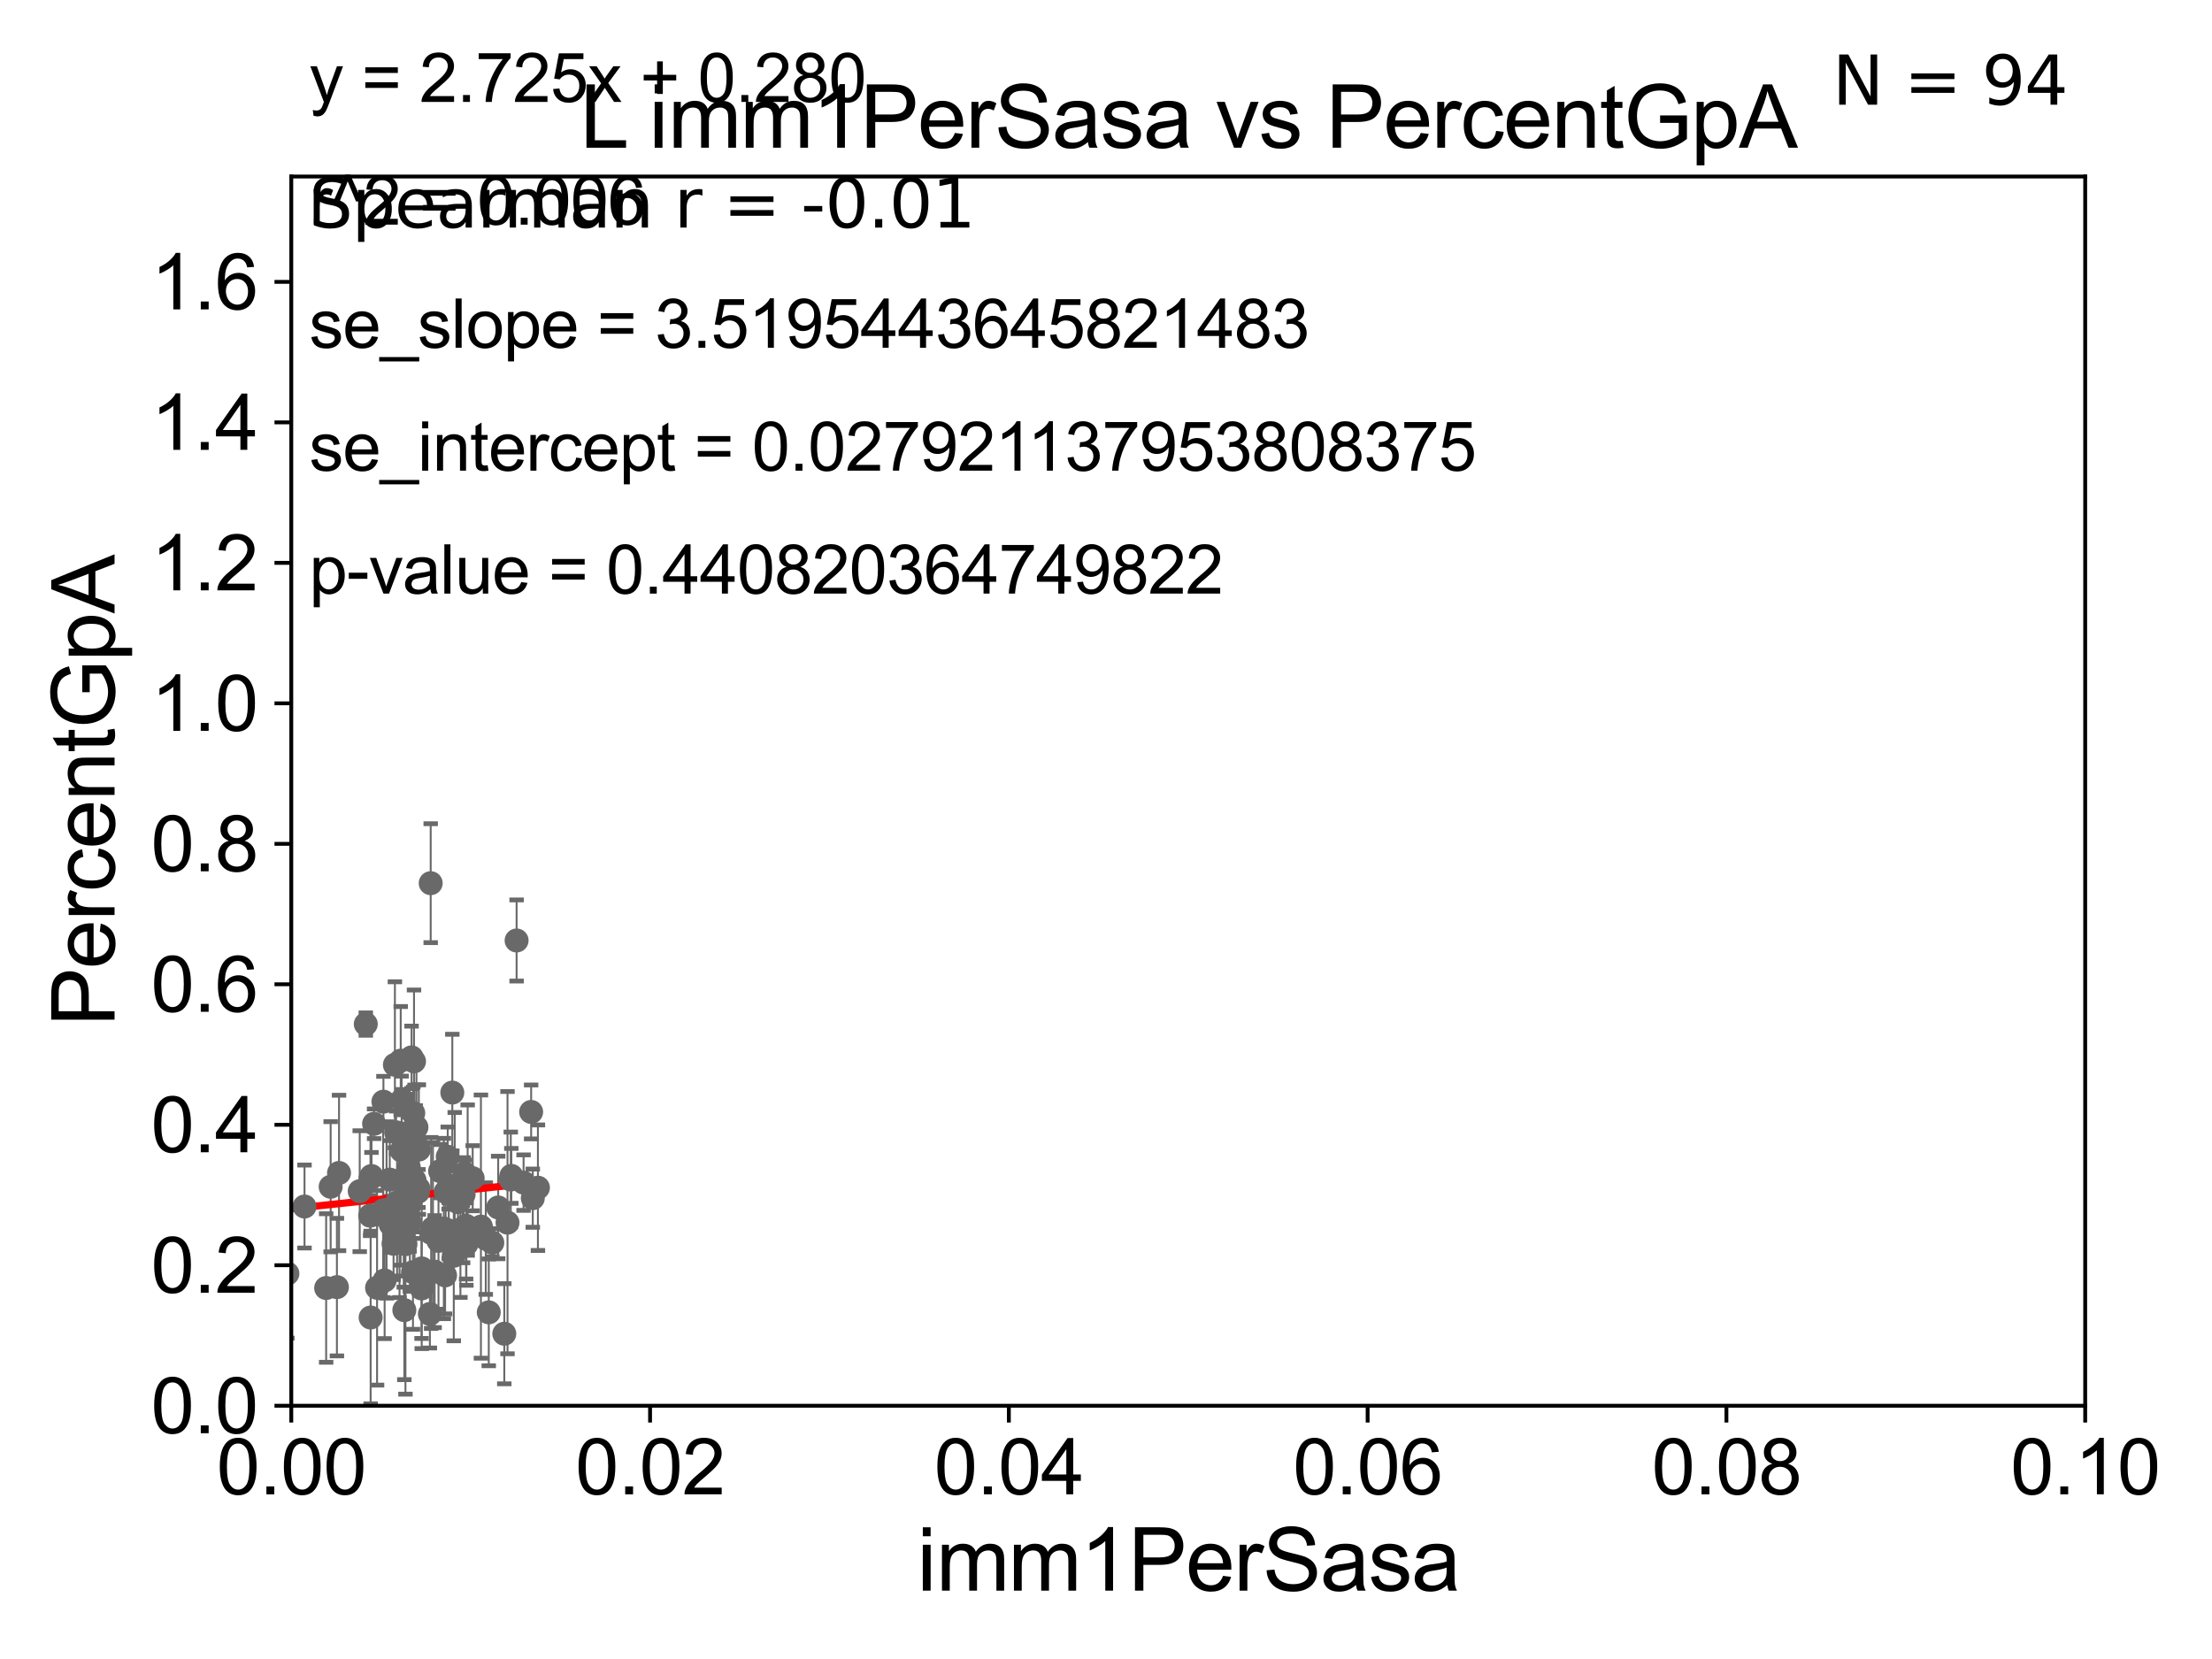 <?xml version="1.0" encoding="utf-8" standalone="no"?>
<!DOCTYPE svg PUBLIC "-//W3C//DTD SVG 1.1//EN"
  "http://www.w3.org/Graphics/SVG/1.1/DTD/svg11.dtd">
<svg xmlns:xlink="http://www.w3.org/1999/xlink" width="460.8pt" height="345.6pt" viewBox="0 0 460.8 345.6" xmlns="http://www.w3.org/2000/svg" version="1.1">
 <defs>
  <style type="text/css">*{stroke-linejoin: round; stroke-linecap: butt}</style>
 </defs>
 <g id="figure_1">
  <g id="patch_1">
   <path d="M 0 345.6 
L 460.8 345.6 
L 460.8 0 
L 0 0 
z
" style="fill: #ffffff"/>
  </g>
  <g id="axes_1">
   <g id="patch_2">
    <path d="M 60.68 292.84 
L 434.385 292.84 
L 434.385 36.775 
L 60.68 36.775 
z
" style="fill: #ffffff"/>
   </g>
   <g id="PathCollection_1">
    <defs>
     <path id="m06ae6583d5" d="M 0 1.118 
C 0.297 1.118 0.581 1 0.791 0.791 
C 1 0.581 1.118 0.297 1.118 0 
C 1.118 -0.297 1 -0.581 0.791 -0.791 
C 0.581 -1 0.297 -1.118 0 -1.118 
C -0.297 -1.118 -0.581 -1 -0.791 -0.791 
C -1 -0.581 -1.118 -0.297 -1.118 0 
C -1.118 0.297 -1 0.581 -0.791 0.791 
C -0.581 1 -0.297 1.118 0 1.118 
z
" style="stroke: #696969"/>
    </defs>
    <g clip-path="url(#pcffd2bd092)">
     <use xlink:href="#m06ae6583d5" x="87.853" y="264.228" style="fill: #696969; stroke: #696969"/>
     <use xlink:href="#m06ae6583d5" x="92.722" y="265.691" style="fill: #696969; stroke: #696969"/>
     <use xlink:href="#m06ae6583d5" x="77.176" y="245.49" style="fill: #696969; stroke: #696969"/>
     <use xlink:href="#m06ae6583d5" x="101.818" y="273.386" style="fill: #696969; stroke: #696969"/>
     <use xlink:href="#m06ae6583d5" x="87.089" y="248.278" style="fill: #696969; stroke: #696969"/>
     <use xlink:href="#m06ae6583d5" x="112.061" y="247.419" style="fill: #696969; stroke: #696969"/>
     <use xlink:href="#m06ae6583d5" x="86.183" y="239.402" style="fill: #696969; stroke: #696969"/>
     <use xlink:href="#m06ae6583d5" x="86.031" y="265.013" style="fill: #696969; stroke: #696969"/>
     <use xlink:href="#m06ae6583d5" x="103.779" y="251.538" style="fill: #696969; stroke: #696969"/>
     <use xlink:href="#m06ae6583d5" x="102.559" y="258.886" style="fill: #696969; stroke: #696969"/>
     <use xlink:href="#m06ae6583d5" x="77.93" y="234.101" style="fill: #696969; stroke: #696969"/>
     <use xlink:href="#m06ae6583d5" x="36.581" y="264.606" style="fill: #696969; stroke: #696969"/>
     <use xlink:href="#m06ae6583d5" x="87.251" y="239.473" style="fill: #696969; stroke: #696969"/>
     <use xlink:href="#m06ae6583d5" x="96.576" y="248.849" style="fill: #696969; stroke: #696969"/>
     <use xlink:href="#m06ae6583d5" x="84.464" y="259.192" style="fill: #696969; stroke: #696969"/>
     <use xlink:href="#m06ae6583d5" x="80.123" y="266.738" style="fill: #696969; stroke: #696969"/>
     <use xlink:href="#m06ae6583d5" x="83.767" y="229.12" style="fill: #696969; stroke: #696969"/>
     <use xlink:href="#m06ae6583d5" x="85.091" y="237.774" style="fill: #696969; stroke: #696969"/>
     <use xlink:href="#m06ae6583d5" x="91.344" y="258.505" style="fill: #696969; stroke: #696969"/>
     <use xlink:href="#m06ae6583d5" x="82.265" y="221.816" style="fill: #696969; stroke: #696969"/>
     <use xlink:href="#m06ae6583d5" x="96.481" y="259.671" style="fill: #696969; stroke: #696969"/>
     <use xlink:href="#m06ae6583d5" x="83.93" y="245.552" style="fill: #696969; stroke: #696969"/>
     <use xlink:href="#m06ae6583d5" x="85.738" y="220.267" style="fill: #696969; stroke: #696969"/>
     <use xlink:href="#m06ae6583d5" x="82.716" y="250.481" style="fill: #696969; stroke: #696969"/>
     <use xlink:href="#m06ae6583d5" x="93.272" y="240.972" style="fill: #696969; stroke: #696969"/>
     <use xlink:href="#m06ae6583d5" x="97.098" y="255.355" style="fill: #696969; stroke: #696969"/>
     <use xlink:href="#m06ae6583d5" x="77.112" y="253.238" style="fill: #696969; stroke: #696969"/>
     <use xlink:href="#m06ae6583d5" x="91.687" y="243.967" style="fill: #696969; stroke: #696969"/>
     <use xlink:href="#m06ae6583d5" x="93.485" y="256.355" style="fill: #696969; stroke: #696969"/>
     <use xlink:href="#m06ae6583d5" x="84.229" y="272.925" style="fill: #696969; stroke: #696969"/>
     <use xlink:href="#m06ae6583d5" x="86.092" y="231.882" style="fill: #696969; stroke: #696969"/>
     <use xlink:href="#m06ae6583d5" x="110.647" y="231.636" style="fill: #696969; stroke: #696969"/>
     <use xlink:href="#m06ae6583d5" x="81.38" y="255.052" style="fill: #696969; stroke: #696969"/>
     <use xlink:href="#m06ae6583d5" x="101.193" y="258.022" style="fill: #696969; stroke: #696969"/>
     <use xlink:href="#m06ae6583d5" x="90.19" y="255.842" style="fill: #696969; stroke: #696969"/>
     <use xlink:href="#m06ae6583d5" x="74.937" y="248.146" style="fill: #696969; stroke: #696969"/>
     <use xlink:href="#m06ae6583d5" x="96.784" y="244.4" style="fill: #696969; stroke: #696969"/>
     <use xlink:href="#m06ae6583d5" x="59.87" y="265.31" style="fill: #696969; stroke: #696969"/>
     <use xlink:href="#m06ae6583d5" x="84.11" y="257.95" style="fill: #696969; stroke: #696969"/>
     <use xlink:href="#m06ae6583d5" x="81.985" y="259.096" style="fill: #696969; stroke: #696969"/>
     <use xlink:href="#m06ae6583d5" x="89.552" y="273.724" style="fill: #696969; stroke: #696969"/>
     <use xlink:href="#m06ae6583d5" x="78.55" y="268.271" style="fill: #696969; stroke: #696969"/>
     <use xlink:href="#m06ae6583d5" x="86.753" y="234.822" style="fill: #696969; stroke: #696969"/>
     <use xlink:href="#m06ae6583d5" x="86.356" y="245.862" style="fill: #696969; stroke: #696969"/>
     <use xlink:href="#m06ae6583d5" x="79.875" y="229.497" style="fill: #696969; stroke: #696969"/>
     <use xlink:href="#m06ae6583d5" x="84.403" y="249.122" style="fill: #696969; stroke: #696969"/>
     <use xlink:href="#m06ae6583d5" x="95.915" y="258.686" style="fill: #696969; stroke: #696969"/>
     <use xlink:href="#m06ae6583d5" x="76.2" y="213.333" style="fill: #696969; stroke: #696969"/>
     <use xlink:href="#m06ae6583d5" x="67.943" y="268.315" style="fill: #696969; stroke: #696969"/>
     <use xlink:href="#m06ae6583d5" x="85.321" y="250.246" style="fill: #696969; stroke: #696969"/>
     <use xlink:href="#m06ae6583d5" x="87.821" y="268.407" style="fill: #696969; stroke: #696969"/>
     <use xlink:href="#m06ae6583d5" x="107.618" y="195.92" style="fill: #696969; stroke: #696969"/>
     <use xlink:href="#m06ae6583d5" x="106.522" y="244.957" style="fill: #696969; stroke: #696969"/>
     <use xlink:href="#m06ae6583d5" x="97.422" y="245.836" style="fill: #696969; stroke: #696969"/>
     <use xlink:href="#m06ae6583d5" x="77.211" y="274.461" style="fill: #696969; stroke: #696969"/>
     <use xlink:href="#m06ae6583d5" x="63.436" y="251.34" style="fill: #696969; stroke: #696969"/>
     <use xlink:href="#m06ae6583d5" x="105.723" y="254.702" style="fill: #696969; stroke: #696969"/>
     <use xlink:href="#m06ae6583d5" x="83.476" y="220.954" style="fill: #696969; stroke: #696969"/>
     <use xlink:href="#m06ae6583d5" x="100.184" y="255.525" style="fill: #696969; stroke: #696969"/>
     <use xlink:href="#m06ae6583d5" x="83.667" y="239.697" style="fill: #696969; stroke: #696969"/>
     <use xlink:href="#m06ae6583d5" x="85.387" y="254.701" style="fill: #696969; stroke: #696969"/>
     <use xlink:href="#m06ae6583d5" x="85.184" y="243.28" style="fill: #696969; stroke: #696969"/>
     <use xlink:href="#m06ae6583d5" x="96.418" y="255.872" style="fill: #696969; stroke: #696969"/>
     <use xlink:href="#m06ae6583d5" x="86.248" y="221.103" style="fill: #696969; stroke: #696969"/>
     <use xlink:href="#m06ae6583d5" x="106.404" y="245.72" style="fill: #696969; stroke: #696969"/>
     <use xlink:href="#m06ae6583d5" x="98.468" y="245.444" style="fill: #696969; stroke: #696969"/>
     <use xlink:href="#m06ae6583d5" x="93.466" y="248.5" style="fill: #696969; stroke: #696969"/>
     <use xlink:href="#m06ae6583d5" x="94.225" y="227.606" style="fill: #696969; stroke: #696969"/>
     <use xlink:href="#m06ae6583d5" x="89.817" y="256.849" style="fill: #696969; stroke: #696969"/>
     <use xlink:href="#m06ae6583d5" x="70.625" y="244.345" style="fill: #696969; stroke: #696969"/>
     <use xlink:href="#m06ae6583d5" x="97.156" y="259.167" style="fill: #696969; stroke: #696969"/>
     <use xlink:href="#m06ae6583d5" x="89.721" y="183.983" style="fill: #696969; stroke: #696969"/>
     <use xlink:href="#m06ae6583d5" x="85.099" y="251.468" style="fill: #696969; stroke: #696969"/>
     <use xlink:href="#m06ae6583d5" x="86.615" y="238.401" style="fill: #696969; stroke: #696969"/>
     <use xlink:href="#m06ae6583d5" x="94.728" y="247.038" style="fill: #696969; stroke: #696969"/>
     <use xlink:href="#m06ae6583d5" x="92.836" y="248.31" style="fill: #696969; stroke: #696969"/>
     <use xlink:href="#m06ae6583d5" x="87.171" y="247.588" style="fill: #696969; stroke: #696969"/>
     <use xlink:href="#m06ae6583d5" x="79.809" y="252.167" style="fill: #696969; stroke: #696969"/>
     <use xlink:href="#m06ae6583d5" x="68.882" y="247.225" style="fill: #696969; stroke: #696969"/>
     <use xlink:href="#m06ae6583d5" x="80.528" y="252.052" style="fill: #696969; stroke: #696969"/>
     <use xlink:href="#m06ae6583d5" x="109.071" y="246.36" style="fill: #696969; stroke: #696969"/>
     <use xlink:href="#m06ae6583d5" x="70.186" y="268.131" style="fill: #696969; stroke: #696969"/>
     <use xlink:href="#m06ae6583d5" x="92.462" y="255.921" style="fill: #696969; stroke: #696969"/>
     <use xlink:href="#m06ae6583d5" x="95.397" y="250.442" style="fill: #696969; stroke: #696969"/>
     <use xlink:href="#m06ae6583d5" x="77.382" y="244.986" style="fill: #696969; stroke: #696969"/>
     <use xlink:href="#m06ae6583d5" x="110.989" y="249.6" style="fill: #696969; stroke: #696969"/>
     <use xlink:href="#m06ae6583d5" x="94.529" y="261.602" style="fill: #696969; stroke: #696969"/>
     <use xlink:href="#m06ae6583d5" x="83.455" y="251.801" style="fill: #696969; stroke: #696969"/>
     <use xlink:href="#m06ae6583d5" x="90.54" y="264.902" style="fill: #696969; stroke: #696969"/>
     <use xlink:href="#m06ae6583d5" x="105.053" y="277.839" style="fill: #696969; stroke: #696969"/>
     <use xlink:href="#m06ae6583d5" x="83.227" y="258.042" style="fill: #696969; stroke: #696969"/>
     <use xlink:href="#m06ae6583d5" x="82.511" y="235.873" style="fill: #696969; stroke: #696969"/>
     <use xlink:href="#m06ae6583d5" x="81.193" y="245.733" style="fill: #696969; stroke: #696969"/>
     <use xlink:href="#m06ae6583d5" x="77.392" y="245.142" style="fill: #696969; stroke: #696969"/>
    </g>
   </g>
   <g id="matplotlib.axis_1">
    <g id="xtick_1">
     <g id="line2d_1">
      <defs>
       <path id="mf6355a6e0f" d="M 0 0 
L 0 3.5 
" style="stroke: #000000; stroke-width: 0.8"/>
      </defs>
      <g>
       <use xlink:href="#mf6355a6e0f" x="60.68" y="292.84" style="stroke: #000000; stroke-width: 0.8"/>
      </g>
     </g>
     <g id="text_1">
      <!-- 0.00 -->
      <g transform="translate(45.111 311.293)scale(0.16 -0.16)">
       <defs>
        <path id="ArialMT-30" d="M 266 2259 
Q 266 3072 433 3567 
Q 600 4063 929 4331 
Q 1259 4600 1759 4600 
Q 2128 4600 2406 4451 
Q 2684 4303 2865 4023 
Q 3047 3744 3150 3342 
Q 3253 2941 3253 2259 
Q 3253 1453 3087 958 
Q 2922 463 2592 192 
Q 2263 -78 1759 -78 
Q 1097 -78 719 397 
Q 266 969 266 2259 
z
M 844 2259 
Q 844 1131 1108 757 
Q 1372 384 1759 384 
Q 2147 384 2411 759 
Q 2675 1134 2675 2259 
Q 2675 3391 2411 3762 
Q 2147 4134 1753 4134 
Q 1366 4134 1134 3806 
Q 844 3388 844 2259 
z
" transform="scale(0.016)"/>
        <path id="ArialMT-2e" d="M 581 0 
L 581 641 
L 1222 641 
L 1222 0 
L 581 0 
z
" transform="scale(0.016)"/>
       </defs>
       <use xlink:href="#ArialMT-30"/>
       <use xlink:href="#ArialMT-2e" x="55.615"/>
       <use xlink:href="#ArialMT-30" x="83.398"/>
       <use xlink:href="#ArialMT-30" x="139.014"/>
      </g>
     </g>
    </g>
    <g id="xtick_2">
     <g id="line2d_2">
      <g>
       <use xlink:href="#mf6355a6e0f" x="135.421" y="292.84" style="stroke: #000000; stroke-width: 0.8"/>
      </g>
     </g>
     <g id="text_2">
      <!-- 0.02 -->
      <g transform="translate(119.852 311.293)scale(0.16 -0.16)">
       <defs>
        <path id="ArialMT-32" d="M 3222 541 
L 3222 0 
L 194 0 
Q 188 203 259 391 
Q 375 700 629 1000 
Q 884 1300 1366 1694 
Q 2113 2306 2375 2664 
Q 2638 3022 2638 3341 
Q 2638 3675 2398 3904 
Q 2159 4134 1775 4134 
Q 1369 4134 1125 3890 
Q 881 3647 878 3216 
L 300 3275 
Q 359 3922 746 4261 
Q 1134 4600 1788 4600 
Q 2447 4600 2831 4234 
Q 3216 3869 3216 3328 
Q 3216 3053 3103 2787 
Q 2991 2522 2730 2228 
Q 2469 1934 1863 1422 
Q 1356 997 1212 845 
Q 1069 694 975 541 
L 3222 541 
z
" transform="scale(0.016)"/>
       </defs>
       <use xlink:href="#ArialMT-30"/>
       <use xlink:href="#ArialMT-2e" x="55.615"/>
       <use xlink:href="#ArialMT-30" x="83.398"/>
       <use xlink:href="#ArialMT-32" x="139.014"/>
      </g>
     </g>
    </g>
    <g id="xtick_3">
     <g id="line2d_3">
      <g>
       <use xlink:href="#mf6355a6e0f" x="210.162" y="292.84" style="stroke: #000000; stroke-width: 0.8"/>
      </g>
     </g>
     <g id="text_3">
      <!-- 0.04 -->
      <g transform="translate(194.593 311.293)scale(0.16 -0.16)">
       <defs>
        <path id="ArialMT-34" d="M 2069 0 
L 2069 1097 
L 81 1097 
L 81 1613 
L 2172 4581 
L 2631 4581 
L 2631 1613 
L 3250 1613 
L 3250 1097 
L 2631 1097 
L 2631 0 
L 2069 0 
z
M 2069 1613 
L 2069 3678 
L 634 1613 
L 2069 1613 
z
" transform="scale(0.016)"/>
       </defs>
       <use xlink:href="#ArialMT-30"/>
       <use xlink:href="#ArialMT-2e" x="55.615"/>
       <use xlink:href="#ArialMT-30" x="83.398"/>
       <use xlink:href="#ArialMT-34" x="139.014"/>
      </g>
     </g>
    </g>
    <g id="xtick_4">
     <g id="line2d_4">
      <g>
       <use xlink:href="#mf6355a6e0f" x="284.903" y="292.84" style="stroke: #000000; stroke-width: 0.8"/>
      </g>
     </g>
     <g id="text_4">
      <!-- 0.06 -->
      <g transform="translate(269.334 311.293)scale(0.16 -0.16)">
       <defs>
        <path id="ArialMT-36" d="M 3184 3459 
L 2625 3416 
Q 2550 3747 2413 3897 
Q 2184 4138 1850 4138 
Q 1581 4138 1378 3988 
Q 1113 3794 959 3422 
Q 806 3050 800 2363 
Q 1003 2672 1297 2822 
Q 1591 2972 1913 2972 
Q 2475 2972 2870 2558 
Q 3266 2144 3266 1488 
Q 3266 1056 3080 686 
Q 2894 316 2569 119 
Q 2244 -78 1831 -78 
Q 1128 -78 684 439 
Q 241 956 241 2144 
Q 241 3472 731 4075 
Q 1159 4600 1884 4600 
Q 2425 4600 2770 4297 
Q 3116 3994 3184 3459 
z
M 888 1484 
Q 888 1194 1011 928 
Q 1134 663 1356 523 
Q 1578 384 1822 384 
Q 2178 384 2434 671 
Q 2691 959 2691 1453 
Q 2691 1928 2437 2201 
Q 2184 2475 1800 2475 
Q 1419 2475 1153 2201 
Q 888 1928 888 1484 
z
" transform="scale(0.016)"/>
       </defs>
       <use xlink:href="#ArialMT-30"/>
       <use xlink:href="#ArialMT-2e" x="55.615"/>
       <use xlink:href="#ArialMT-30" x="83.398"/>
       <use xlink:href="#ArialMT-36" x="139.014"/>
      </g>
     </g>
    </g>
    <g id="xtick_5">
     <g id="line2d_5">
      <g>
       <use xlink:href="#mf6355a6e0f" x="359.644" y="292.84" style="stroke: #000000; stroke-width: 0.8"/>
      </g>
     </g>
     <g id="text_5">
      <!-- 0.08 -->
      <g transform="translate(344.075 311.293)scale(0.16 -0.16)">
       <defs>
        <path id="ArialMT-38" d="M 1131 2484 
Q 781 2613 612 2850 
Q 444 3088 444 3419 
Q 444 3919 803 4259 
Q 1163 4600 1759 4600 
Q 2359 4600 2725 4251 
Q 3091 3903 3091 3403 
Q 3091 3084 2923 2848 
Q 2756 2613 2416 2484 
Q 2838 2347 3058 2040 
Q 3278 1734 3278 1309 
Q 3278 722 2862 322 
Q 2447 -78 1769 -78 
Q 1091 -78 675 323 
Q 259 725 259 1325 
Q 259 1772 486 2073 
Q 713 2375 1131 2484 
z
M 1019 3438 
Q 1019 3113 1228 2906 
Q 1438 2700 1772 2700 
Q 2097 2700 2305 2904 
Q 2513 3109 2513 3406 
Q 2513 3716 2298 3927 
Q 2084 4138 1766 4138 
Q 1444 4138 1231 3931 
Q 1019 3725 1019 3438 
z
M 838 1322 
Q 838 1081 952 856 
Q 1066 631 1291 507 
Q 1516 384 1775 384 
Q 2178 384 2440 643 
Q 2703 903 2703 1303 
Q 2703 1709 2433 1975 
Q 2163 2241 1756 2241 
Q 1359 2241 1098 1978 
Q 838 1716 838 1322 
z
" transform="scale(0.016)"/>
       </defs>
       <use xlink:href="#ArialMT-30"/>
       <use xlink:href="#ArialMT-2e" x="55.615"/>
       <use xlink:href="#ArialMT-30" x="83.398"/>
       <use xlink:href="#ArialMT-38" x="139.014"/>
      </g>
     </g>
    </g>
    <g id="xtick_6">
     <g id="line2d_6">
      <g>
       <use xlink:href="#mf6355a6e0f" x="434.385" y="292.84" style="stroke: #000000; stroke-width: 0.8"/>
      </g>
     </g>
     <g id="text_6">
      <!-- 0.10 -->
      <g transform="translate(418.816 311.293)scale(0.16 -0.16)">
       <defs>
        <path id="ArialMT-31" d="M 2384 0 
L 1822 0 
L 1822 3584 
Q 1619 3391 1289 3197 
Q 959 3003 697 2906 
L 697 3450 
Q 1169 3672 1522 3987 
Q 1875 4303 2022 4600 
L 2384 4600 
L 2384 0 
z
" transform="scale(0.016)"/>
       </defs>
       <use xlink:href="#ArialMT-30"/>
       <use xlink:href="#ArialMT-2e" x="55.615"/>
       <use xlink:href="#ArialMT-31" x="83.398"/>
       <use xlink:href="#ArialMT-30" x="139.014"/>
      </g>
     </g>
    </g>
    <g id="text_7">
     <!-- imm1PerSasa -->
     <g transform="translate(191.017 331.357)scale(0.18 -0.18)">
      <defs>
       <path id="ArialMT-69" d="M 425 3934 
L 425 4581 
L 988 4581 
L 988 3934 
L 425 3934 
z
M 425 0 
L 425 3319 
L 988 3319 
L 988 0 
L 425 0 
z
" transform="scale(0.016)"/>
       <path id="ArialMT-6d" d="M 422 0 
L 422 3319 
L 925 3319 
L 925 2853 
Q 1081 3097 1340 3245 
Q 1600 3394 1931 3394 
Q 2300 3394 2536 3241 
Q 2772 3088 2869 2813 
Q 3263 3394 3894 3394 
Q 4388 3394 4653 3120 
Q 4919 2847 4919 2278 
L 4919 0 
L 4359 0 
L 4359 2091 
Q 4359 2428 4304 2576 
Q 4250 2725 4106 2815 
Q 3963 2906 3769 2906 
Q 3419 2906 3187 2673 
Q 2956 2441 2956 1928 
L 2956 0 
L 2394 0 
L 2394 2156 
Q 2394 2531 2256 2718 
Q 2119 2906 1806 2906 
Q 1569 2906 1367 2781 
Q 1166 2656 1075 2415 
Q 984 2175 984 1722 
L 984 0 
L 422 0 
z
" transform="scale(0.016)"/>
       <path id="ArialMT-50" d="M 494 0 
L 494 4581 
L 2222 4581 
Q 2678 4581 2919 4538 
Q 3256 4481 3484 4323 
Q 3713 4166 3852 3881 
Q 3991 3597 3991 3256 
Q 3991 2672 3619 2267 
Q 3247 1863 2275 1863 
L 1100 1863 
L 1100 0 
L 494 0 
z
M 1100 2403 
L 2284 2403 
Q 2872 2403 3119 2622 
Q 3366 2841 3366 3238 
Q 3366 3525 3220 3729 
Q 3075 3934 2838 4000 
Q 2684 4041 2272 4041 
L 1100 4041 
L 1100 2403 
z
" transform="scale(0.016)"/>
       <path id="ArialMT-65" d="M 2694 1069 
L 3275 997 
Q 3138 488 2766 206 
Q 2394 -75 1816 -75 
Q 1088 -75 661 373 
Q 234 822 234 1631 
Q 234 2469 665 2931 
Q 1097 3394 1784 3394 
Q 2450 3394 2872 2941 
Q 3294 2488 3294 1666 
Q 3294 1616 3291 1516 
L 816 1516 
Q 847 969 1125 678 
Q 1403 388 1819 388 
Q 2128 388 2347 550 
Q 2566 713 2694 1069 
z
M 847 1978 
L 2700 1978 
Q 2663 2397 2488 2606 
Q 2219 2931 1791 2931 
Q 1403 2931 1139 2672 
Q 875 2413 847 1978 
z
" transform="scale(0.016)"/>
       <path id="ArialMT-72" d="M 416 0 
L 416 3319 
L 922 3319 
L 922 2816 
Q 1116 3169 1280 3281 
Q 1444 3394 1641 3394 
Q 1925 3394 2219 3213 
L 2025 2691 
Q 1819 2813 1613 2813 
Q 1428 2813 1281 2702 
Q 1134 2591 1072 2394 
Q 978 2094 978 1738 
L 978 0 
L 416 0 
z
" transform="scale(0.016)"/>
       <path id="ArialMT-53" d="M 288 1472 
L 859 1522 
Q 900 1178 1048 958 
Q 1197 738 1509 602 
Q 1822 466 2213 466 
Q 2559 466 2825 569 
Q 3091 672 3220 851 
Q 3350 1031 3350 1244 
Q 3350 1459 3225 1620 
Q 3100 1781 2813 1891 
Q 2628 1963 1997 2114 
Q 1366 2266 1113 2400 
Q 784 2572 623 2826 
Q 463 3081 463 3397 
Q 463 3744 659 4045 
Q 856 4347 1234 4503 
Q 1613 4659 2075 4659 
Q 2584 4659 2973 4495 
Q 3363 4331 3572 4012 
Q 3781 3694 3797 3291 
L 3216 3247 
Q 3169 3681 2898 3903 
Q 2628 4125 2100 4125 
Q 1550 4125 1298 3923 
Q 1047 3722 1047 3438 
Q 1047 3191 1225 3031 
Q 1400 2872 2139 2705 
Q 2878 2538 3153 2413 
Q 3553 2228 3743 1945 
Q 3934 1663 3934 1294 
Q 3934 928 3725 604 
Q 3516 281 3123 101 
Q 2731 -78 2241 -78 
Q 1619 -78 1198 103 
Q 778 284 539 648 
Q 300 1013 288 1472 
z
" transform="scale(0.016)"/>
       <path id="ArialMT-61" d="M 2588 409 
Q 2275 144 1986 34 
Q 1697 -75 1366 -75 
Q 819 -75 525 192 
Q 231 459 231 875 
Q 231 1119 342 1320 
Q 453 1522 633 1644 
Q 813 1766 1038 1828 
Q 1203 1872 1538 1913 
Q 2219 1994 2541 2106 
Q 2544 2222 2544 2253 
Q 2544 2597 2384 2738 
Q 2169 2928 1744 2928 
Q 1347 2928 1158 2789 
Q 969 2650 878 2297 
L 328 2372 
Q 403 2725 575 2942 
Q 747 3159 1072 3276 
Q 1397 3394 1825 3394 
Q 2250 3394 2515 3294 
Q 2781 3194 2906 3042 
Q 3031 2891 3081 2659 
Q 3109 2516 3109 2141 
L 3109 1391 
Q 3109 606 3145 398 
Q 3181 191 3288 0 
L 2700 0 
Q 2613 175 2588 409 
z
M 2541 1666 
Q 2234 1541 1622 1453 
Q 1275 1403 1131 1340 
Q 988 1278 909 1158 
Q 831 1038 831 891 
Q 831 666 1001 516 
Q 1172 366 1500 366 
Q 1825 366 2078 508 
Q 2331 650 2450 897 
Q 2541 1088 2541 1459 
L 2541 1666 
z
" transform="scale(0.016)"/>
       <path id="ArialMT-73" d="M 197 991 
L 753 1078 
Q 800 744 1014 566 
Q 1228 388 1613 388 
Q 2000 388 2187 545 
Q 2375 703 2375 916 
Q 2375 1106 2209 1216 
Q 2094 1291 1634 1406 
Q 1016 1563 777 1677 
Q 538 1791 414 1992 
Q 291 2194 291 2438 
Q 291 2659 392 2848 
Q 494 3038 669 3163 
Q 800 3259 1026 3326 
Q 1253 3394 1513 3394 
Q 1903 3394 2198 3281 
Q 2494 3169 2634 2976 
Q 2775 2784 2828 2463 
L 2278 2388 
Q 2241 2644 2061 2787 
Q 1881 2931 1553 2931 
Q 1166 2931 1000 2803 
Q 834 2675 834 2503 
Q 834 2394 903 2306 
Q 972 2216 1119 2156 
Q 1203 2125 1616 2013 
Q 2213 1853 2448 1751 
Q 2684 1650 2818 1456 
Q 2953 1263 2953 975 
Q 2953 694 2789 445 
Q 2625 197 2315 61 
Q 2006 -75 1616 -75 
Q 969 -75 630 194 
Q 291 463 197 991 
z
" transform="scale(0.016)"/>
      </defs>
      <use xlink:href="#ArialMT-69"/>
      <use xlink:href="#ArialMT-6d" x="22.217"/>
      <use xlink:href="#ArialMT-6d" x="105.518"/>
      <use xlink:href="#ArialMT-31" x="188.818"/>
      <use xlink:href="#ArialMT-50" x="244.434"/>
      <use xlink:href="#ArialMT-65" x="311.133"/>
      <use xlink:href="#ArialMT-72" x="366.748"/>
      <use xlink:href="#ArialMT-53" x="400.049"/>
      <use xlink:href="#ArialMT-61" x="466.748"/>
      <use xlink:href="#ArialMT-73" x="522.363"/>
      <use xlink:href="#ArialMT-61" x="572.363"/>
     </g>
    </g>
   </g>
   <g id="matplotlib.axis_2">
    <g id="ytick_1">
     <g id="line2d_7">
      <defs>
       <path id="m200ecc5313" d="M 0 0 
L -3.5 0 
" style="stroke: #000000; stroke-width: 0.8"/>
      </defs>
      <g>
       <use xlink:href="#m200ecc5313" x="60.68" y="292.84" style="stroke: #000000; stroke-width: 0.8"/>
      </g>
     </g>
     <g id="text_8">
      <!-- 0.0 -->
      <g transform="translate(31.44 298.566)scale(0.16 -0.16)">
       <use xlink:href="#ArialMT-30"/>
       <use xlink:href="#ArialMT-2e" x="55.615"/>
       <use xlink:href="#ArialMT-30" x="83.398"/>
      </g>
     </g>
    </g>
    <g id="ytick_2">
     <g id="line2d_8">
      <g>
       <use xlink:href="#m200ecc5313" x="60.68" y="263.575" style="stroke: #000000; stroke-width: 0.8"/>
      </g>
     </g>
     <g id="text_9">
      <!-- 0.2 -->
      <g transform="translate(31.44 269.302)scale(0.16 -0.16)">
       <use xlink:href="#ArialMT-30"/>
       <use xlink:href="#ArialMT-2e" x="55.615"/>
       <use xlink:href="#ArialMT-32" x="83.398"/>
      </g>
     </g>
    </g>
    <g id="ytick_3">
     <g id="line2d_9">
      <g>
       <use xlink:href="#m200ecc5313" x="60.68" y="234.311" style="stroke: #000000; stroke-width: 0.8"/>
      </g>
     </g>
     <g id="text_10">
      <!-- 0.4 -->
      <g transform="translate(31.44 240.037)scale(0.16 -0.16)">
       <use xlink:href="#ArialMT-30"/>
       <use xlink:href="#ArialMT-2e" x="55.615"/>
       <use xlink:href="#ArialMT-34" x="83.398"/>
      </g>
     </g>
    </g>
    <g id="ytick_4">
     <g id="line2d_10">
      <g>
       <use xlink:href="#m200ecc5313" x="60.68" y="205.046" style="stroke: #000000; stroke-width: 0.8"/>
      </g>
     </g>
     <g id="text_11">
      <!-- 0.6 -->
      <g transform="translate(31.44 210.772)scale(0.16 -0.16)">
       <use xlink:href="#ArialMT-30"/>
       <use xlink:href="#ArialMT-2e" x="55.615"/>
       <use xlink:href="#ArialMT-36" x="83.398"/>
      </g>
     </g>
    </g>
    <g id="ytick_5">
     <g id="line2d_11">
      <g>
       <use xlink:href="#m200ecc5313" x="60.68" y="175.782" style="stroke: #000000; stroke-width: 0.8"/>
      </g>
     </g>
     <g id="text_12">
      <!-- 0.8 -->
      <g transform="translate(31.44 181.508)scale(0.16 -0.16)">
       <use xlink:href="#ArialMT-30"/>
       <use xlink:href="#ArialMT-2e" x="55.615"/>
       <use xlink:href="#ArialMT-38" x="83.398"/>
      </g>
     </g>
    </g>
    <g id="ytick_6">
     <g id="line2d_12">
      <g>
       <use xlink:href="#m200ecc5313" x="60.68" y="146.517" style="stroke: #000000; stroke-width: 0.8"/>
      </g>
     </g>
     <g id="text_13">
      <!-- 1.0 -->
      <g transform="translate(31.44 152.243)scale(0.16 -0.16)">
       <use xlink:href="#ArialMT-31"/>
       <use xlink:href="#ArialMT-2e" x="55.615"/>
       <use xlink:href="#ArialMT-30" x="83.398"/>
      </g>
     </g>
    </g>
    <g id="ytick_7">
     <g id="line2d_13">
      <g>
       <use xlink:href="#m200ecc5313" x="60.68" y="117.252" style="stroke: #000000; stroke-width: 0.8"/>
      </g>
     </g>
     <g id="text_14">
      <!-- 1.2 -->
      <g transform="translate(31.44 122.979)scale(0.16 -0.16)">
       <use xlink:href="#ArialMT-31"/>
       <use xlink:href="#ArialMT-2e" x="55.615"/>
       <use xlink:href="#ArialMT-32" x="83.398"/>
      </g>
     </g>
    </g>
    <g id="ytick_8">
     <g id="line2d_14">
      <g>
       <use xlink:href="#m200ecc5313" x="60.68" y="87.988" style="stroke: #000000; stroke-width: 0.8"/>
      </g>
     </g>
     <g id="text_15">
      <!-- 1.4 -->
      <g transform="translate(31.44 93.714)scale(0.16 -0.16)">
       <use xlink:href="#ArialMT-31"/>
       <use xlink:href="#ArialMT-2e" x="55.615"/>
       <use xlink:href="#ArialMT-34" x="83.398"/>
      </g>
     </g>
    </g>
    <g id="ytick_9">
     <g id="line2d_15">
      <g>
       <use xlink:href="#m200ecc5313" x="60.68" y="58.723" style="stroke: #000000; stroke-width: 0.8"/>
      </g>
     </g>
     <g id="text_16">
      <!-- 1.6 -->
      <g transform="translate(31.44 64.45)scale(0.16 -0.16)">
       <use xlink:href="#ArialMT-31"/>
       <use xlink:href="#ArialMT-2e" x="55.615"/>
       <use xlink:href="#ArialMT-36" x="83.398"/>
      </g>
     </g>
    </g>
    <g id="text_17">
     <!-- PercentGpA -->
     <g transform="translate(23.863 213.831)rotate(-90)scale(0.18 -0.18)">
      <defs>
       <path id="ArialMT-63" d="M 2588 1216 
L 3141 1144 
Q 3050 572 2676 248 
Q 2303 -75 1759 -75 
Q 1078 -75 664 370 
Q 250 816 250 1647 
Q 250 2184 428 2587 
Q 606 2991 970 3192 
Q 1334 3394 1763 3394 
Q 2303 3394 2647 3120 
Q 2991 2847 3088 2344 
L 2541 2259 
Q 2463 2594 2264 2762 
Q 2066 2931 1784 2931 
Q 1359 2931 1093 2626 
Q 828 2322 828 1663 
Q 828 994 1084 691 
Q 1341 388 1753 388 
Q 2084 388 2306 591 
Q 2528 794 2588 1216 
z
" transform="scale(0.016)"/>
       <path id="ArialMT-6e" d="M 422 0 
L 422 3319 
L 928 3319 
L 928 2847 
Q 1294 3394 1984 3394 
Q 2284 3394 2536 3286 
Q 2788 3178 2913 3003 
Q 3038 2828 3088 2588 
Q 3119 2431 3119 2041 
L 3119 0 
L 2556 0 
L 2556 2019 
Q 2556 2363 2490 2533 
Q 2425 2703 2258 2804 
Q 2091 2906 1866 2906 
Q 1506 2906 1245 2678 
Q 984 2450 984 1813 
L 984 0 
L 422 0 
z
" transform="scale(0.016)"/>
       <path id="ArialMT-74" d="M 1650 503 
L 1731 6 
Q 1494 -44 1306 -44 
Q 1000 -44 831 53 
Q 663 150 594 308 
Q 525 466 525 972 
L 525 2881 
L 113 2881 
L 113 3319 
L 525 3319 
L 525 4141 
L 1084 4478 
L 1084 3319 
L 1650 3319 
L 1650 2881 
L 1084 2881 
L 1084 941 
Q 1084 700 1114 631 
Q 1144 563 1211 522 
Q 1278 481 1403 481 
Q 1497 481 1650 503 
z
" transform="scale(0.016)"/>
       <path id="ArialMT-47" d="M 2638 1797 
L 2638 2334 
L 4578 2338 
L 4578 638 
Q 4131 281 3656 101 
Q 3181 -78 2681 -78 
Q 2006 -78 1454 211 
Q 903 500 622 1047 
Q 341 1594 341 2269 
Q 341 2938 620 3517 
Q 900 4097 1425 4378 
Q 1950 4659 2634 4659 
Q 3131 4659 3532 4498 
Q 3934 4338 4162 4050 
Q 4391 3763 4509 3300 
L 3963 3150 
Q 3859 3500 3706 3700 
Q 3553 3900 3268 4020 
Q 2984 4141 2638 4141 
Q 2222 4141 1919 4014 
Q 1616 3888 1430 3681 
Q 1244 3475 1141 3228 
Q 966 2803 966 2306 
Q 966 1694 1177 1281 
Q 1388 869 1791 669 
Q 2194 469 2647 469 
Q 3041 469 3416 620 
Q 3791 772 3984 944 
L 3984 1797 
L 2638 1797 
z
" transform="scale(0.016)"/>
       <path id="ArialMT-70" d="M 422 -1272 
L 422 3319 
L 934 3319 
L 934 2888 
Q 1116 3141 1344 3267 
Q 1572 3394 1897 3394 
Q 2322 3394 2647 3175 
Q 2972 2956 3137 2557 
Q 3303 2159 3303 1684 
Q 3303 1175 3120 767 
Q 2938 359 2589 142 
Q 2241 -75 1856 -75 
Q 1575 -75 1351 44 
Q 1128 163 984 344 
L 984 -1272 
L 422 -1272 
z
M 931 1641 
Q 931 1000 1190 694 
Q 1450 388 1819 388 
Q 2194 388 2461 705 
Q 2728 1022 2728 1688 
Q 2728 2322 2467 2637 
Q 2206 2953 1844 2953 
Q 1484 2953 1207 2617 
Q 931 2281 931 1641 
z
" transform="scale(0.016)"/>
       <path id="ArialMT-41" d="M -9 0 
L 1750 4581 
L 2403 4581 
L 4278 0 
L 3588 0 
L 3053 1388 
L 1138 1388 
L 634 0 
L -9 0 
z
M 1313 1881 
L 2866 1881 
L 2388 3150 
Q 2169 3728 2063 4100 
Q 1975 3659 1816 3225 
L 1313 1881 
z
" transform="scale(0.016)"/>
      </defs>
      <use xlink:href="#ArialMT-50"/>
      <use xlink:href="#ArialMT-65" x="66.699"/>
      <use xlink:href="#ArialMT-72" x="122.314"/>
      <use xlink:href="#ArialMT-63" x="155.615"/>
      <use xlink:href="#ArialMT-65" x="205.615"/>
      <use xlink:href="#ArialMT-6e" x="261.23"/>
      <use xlink:href="#ArialMT-74" x="316.846"/>
      <use xlink:href="#ArialMT-47" x="344.629"/>
      <use xlink:href="#ArialMT-70" x="422.412"/>
      <use xlink:href="#ArialMT-41" x="478.027"/>
     </g>
    </g>
   </g>
   <g id="LineCollection_1">
    <path d="M 87.853 280.93 
L 87.853 247.527 
" clip-path="url(#pcffd2bd092)" style="fill: none; stroke: #696969; stroke-width: 0.4"/>
    <path d="M 92.722 273.706 
L 92.722 257.676 
" clip-path="url(#pcffd2bd092)" style="fill: none; stroke: #696969; stroke-width: 0.4"/>
    <path d="M 77.176 256.949 
L 77.176 234.032 
" clip-path="url(#pcffd2bd092)" style="fill: none; stroke: #696969; stroke-width: 0.4"/>
    <path d="M 101.818 284.508 
L 101.818 262.263 
" clip-path="url(#pcffd2bd092)" style="fill: none; stroke: #696969; stroke-width: 0.4"/>
    <path d="M 87.089 256.631 
L 87.089 239.926 
" clip-path="url(#pcffd2bd092)" style="fill: none; stroke: #696969; stroke-width: 0.4"/>
    <path d="M 112.061 260.493 
L 112.061 234.345 
" clip-path="url(#pcffd2bd092)" style="fill: none; stroke: #696969; stroke-width: 0.4"/>
    <path d="M 86.183 246.184 
L 86.183 232.619 
" clip-path="url(#pcffd2bd092)" style="fill: none; stroke: #696969; stroke-width: 0.4"/>
    <path d="M 86.031 276.914 
L 86.031 253.111 
" clip-path="url(#pcffd2bd092)" style="fill: none; stroke: #696969; stroke-width: 0.4"/>
    <path d="M 103.779 262.212 
L 103.779 240.863 
" clip-path="url(#pcffd2bd092)" style="fill: none; stroke: #696969; stroke-width: 0.4"/>
    <path d="M 102.559 261.807 
L 102.559 255.965 
" clip-path="url(#pcffd2bd092)" style="fill: none; stroke: #696969; stroke-width: 0.4"/>
    <path d="M 77.93 237.191 
L 77.93 231.01 
" clip-path="url(#pcffd2bd092)" style="fill: none; stroke: #696969; stroke-width: 0.4"/>
    <path d="M 36.581 284.558 
L 36.581 244.653 
" clip-path="url(#pcffd2bd092)" style="fill: none; stroke: #696969; stroke-width: 0.4"/>
    <path d="M 87.251 252.968 
L 87.251 225.978 
" clip-path="url(#pcffd2bd092)" style="fill: none; stroke: #696969; stroke-width: 0.4"/>
    <path d="M 96.576 256.53 
L 96.576 241.168 
" clip-path="url(#pcffd2bd092)" style="fill: none; stroke: #696969; stroke-width: 0.4"/>
    <path d="M 84.464 290.426 
L 84.464 227.957 
" clip-path="url(#pcffd2bd092)" style="fill: none; stroke: #696969; stroke-width: 0.4"/>
    <path d="M 80.123 278.854 
L 80.123 254.622 
" clip-path="url(#pcffd2bd092)" style="fill: none; stroke: #696969; stroke-width: 0.4"/>
    <path d="M 83.767 231.272 
L 83.767 226.969 
" clip-path="url(#pcffd2bd092)" style="fill: none; stroke: #696969; stroke-width: 0.4"/>
    <path d="M 85.091 242.892 
L 85.091 232.657 
" clip-path="url(#pcffd2bd092)" style="fill: none; stroke: #696969; stroke-width: 0.4"/>
    <path d="M 91.344 272.74 
L 91.344 244.271 
" clip-path="url(#pcffd2bd092)" style="fill: none; stroke: #696969; stroke-width: 0.4"/>
    <path d="M 82.265 239.112 
L 82.265 204.52 
" clip-path="url(#pcffd2bd092)" style="fill: none; stroke: #696969; stroke-width: 0.4"/>
    <path d="M 96.481 263.055 
L 96.481 256.288 
" clip-path="url(#pcffd2bd092)" style="fill: none; stroke: #696969; stroke-width: 0.4"/>
    <path d="M 83.93 255.092 
L 83.93 236.012 
" clip-path="url(#pcffd2bd092)" style="fill: none; stroke: #696969; stroke-width: 0.4"/>
    <path d="M 85.738 226.774 
L 85.738 213.76 
" clip-path="url(#pcffd2bd092)" style="fill: none; stroke: #696969; stroke-width: 0.4"/>
    <path d="M 82.716 265.822 
L 82.716 235.14 
" clip-path="url(#pcffd2bd092)" style="fill: none; stroke: #696969; stroke-width: 0.4"/>
    <path d="M 93.272 247.163 
L 93.272 234.781 
" clip-path="url(#pcffd2bd092)" style="fill: none; stroke: #696969; stroke-width: 0.4"/>
    <path d="M 97.098 266.436 
L 97.098 244.274 
" clip-path="url(#pcffd2bd092)" style="fill: none; stroke: #696969; stroke-width: 0.4"/>
    <path d="M 77.112 257.396 
L 77.112 249.079 
" clip-path="url(#pcffd2bd092)" style="fill: none; stroke: #696969; stroke-width: 0.4"/>
    <path d="M 91.687 249.508 
L 91.687 238.426 
" clip-path="url(#pcffd2bd092)" style="fill: none; stroke: #696969; stroke-width: 0.4"/>
    <path d="M 93.485 262.187 
L 93.485 250.524 
" clip-path="url(#pcffd2bd092)" style="fill: none; stroke: #696969; stroke-width: 0.4"/>
    <path d="M 84.229 287.405 
L 84.229 258.445 
" clip-path="url(#pcffd2bd092)" style="fill: none; stroke: #696969; stroke-width: 0.4"/>
    <path d="M 86.092 237.292 
L 86.092 226.472 
" clip-path="url(#pcffd2bd092)" style="fill: none; stroke: #696969; stroke-width: 0.4"/>
    <path d="M 110.647 237.251 
L 110.647 226.021 
" clip-path="url(#pcffd2bd092)" style="fill: none; stroke: #696969; stroke-width: 0.4"/>
    <path d="M 81.38 260.878 
L 81.38 249.225 
" clip-path="url(#pcffd2bd092)" style="fill: none; stroke: #696969; stroke-width: 0.4"/>
    <path d="M 101.193 269.639 
L 101.193 246.404 
" clip-path="url(#pcffd2bd092)" style="fill: none; stroke: #696969; stroke-width: 0.4"/>
    <path d="M 90.19 273.652 
L 90.19 238.032 
" clip-path="url(#pcffd2bd092)" style="fill: none; stroke: #696969; stroke-width: 0.4"/>
    <path d="M 74.937 260.733 
L 74.937 235.558 
" clip-path="url(#pcffd2bd092)" style="fill: none; stroke: #696969; stroke-width: 0.4"/>
    <path d="M 96.784 247.131 
L 96.784 241.668 
" clip-path="url(#pcffd2bd092)" style="fill: none; stroke: #696969; stroke-width: 0.4"/>
    <path d="M 59.87 278.762 
L 59.87 251.858 
" clip-path="url(#pcffd2bd092)" style="fill: none; stroke: #696969; stroke-width: 0.4"/>
    <path d="M 84.11 268.141 
L 84.11 247.76 
" clip-path="url(#pcffd2bd092)" style="fill: none; stroke: #696969; stroke-width: 0.4"/>
    <path d="M 81.985 266.561 
L 81.985 251.63 
" clip-path="url(#pcffd2bd092)" style="fill: none; stroke: #696969; stroke-width: 0.4"/>
    <path d="M 89.552 280.812 
L 89.552 266.636 
" clip-path="url(#pcffd2bd092)" style="fill: none; stroke: #696969; stroke-width: 0.4"/>
    <path d="M 78.55 288.543 
L 78.55 248 
" clip-path="url(#pcffd2bd092)" style="fill: none; stroke: #696969; stroke-width: 0.4"/>
    <path d="M 86.753 248.629 
L 86.753 221.015 
" clip-path="url(#pcffd2bd092)" style="fill: none; stroke: #696969; stroke-width: 0.4"/>
    <path d="M 86.356 265.694 
L 86.356 226.029 
" clip-path="url(#pcffd2bd092)" style="fill: none; stroke: #696969; stroke-width: 0.4"/>
    <path d="M 79.875 234.772 
L 79.875 224.222 
" clip-path="url(#pcffd2bd092)" style="fill: none; stroke: #696969; stroke-width: 0.4"/>
    <path d="M 84.403 257.964 
L 84.403 240.279 
" clip-path="url(#pcffd2bd092)" style="fill: none; stroke: #696969; stroke-width: 0.4"/>
    <path d="M 95.915 270.266 
L 95.915 247.107 
" clip-path="url(#pcffd2bd092)" style="fill: none; stroke: #696969; stroke-width: 0.4"/>
    <path d="M 76.2 215.664 
L 76.2 211.002 
" clip-path="url(#pcffd2bd092)" style="fill: none; stroke: #696969; stroke-width: 0.4"/>
    <path d="M 67.943 283.787 
L 67.943 252.842 
" clip-path="url(#pcffd2bd092)" style="fill: none; stroke: #696969; stroke-width: 0.4"/>
    <path d="M 85.321 260.654 
L 85.321 239.837 
" clip-path="url(#pcffd2bd092)" style="fill: none; stroke: #696969; stroke-width: 0.4"/>
    <path d="M 87.821 278.826 
L 87.821 257.989 
" clip-path="url(#pcffd2bd092)" style="fill: none; stroke: #696969; stroke-width: 0.4"/>
    <path d="M 107.618 204.366 
L 107.618 187.473 
" clip-path="url(#pcffd2bd092)" style="fill: none; stroke: #696969; stroke-width: 0.4"/>
    <path d="M 106.522 250.677 
L 106.522 239.237 
" clip-path="url(#pcffd2bd092)" style="fill: none; stroke: #696969; stroke-width: 0.4"/>
    <path d="M 97.422 261.495 
L 97.422 230.177 
" clip-path="url(#pcffd2bd092)" style="fill: none; stroke: #696969; stroke-width: 0.4"/>
    <path d="M 77.211 292.442 
L 77.211 256.479 
" clip-path="url(#pcffd2bd092)" style="fill: none; stroke: #696969; stroke-width: 0.4"/>
    <path d="M 63.436 259.983 
L 63.436 242.698 
" clip-path="url(#pcffd2bd092)" style="fill: none; stroke: #696969; stroke-width: 0.4"/>
    <path d="M 105.723 282.019 
L 105.723 227.385 
" clip-path="url(#pcffd2bd092)" style="fill: none; stroke: #696969; stroke-width: 0.4"/>
    <path d="M 83.476 232.225 
L 83.476 209.683 
" clip-path="url(#pcffd2bd092)" style="fill: none; stroke: #696969; stroke-width: 0.4"/>
    <path d="M 100.184 282.94 
L 100.184 228.11 
" clip-path="url(#pcffd2bd092)" style="fill: none; stroke: #696969; stroke-width: 0.4"/>
    <path d="M 83.667 255.22 
L 83.667 224.175 
" clip-path="url(#pcffd2bd092)" style="fill: none; stroke: #696969; stroke-width: 0.4"/>
    <path d="M 85.387 268.99 
L 85.387 240.411 
" clip-path="url(#pcffd2bd092)" style="fill: none; stroke: #696969; stroke-width: 0.4"/>
    <path d="M 85.184 252.397 
L 85.184 234.162 
" clip-path="url(#pcffd2bd092)" style="fill: none; stroke: #696969; stroke-width: 0.4"/>
    <path d="M 96.418 260.625 
L 96.418 251.119 
" clip-path="url(#pcffd2bd092)" style="fill: none; stroke: #696969; stroke-width: 0.4"/>
    <path d="M 86.248 235.97 
L 86.248 206.237 
" clip-path="url(#pcffd2bd092)" style="fill: none; stroke: #696969; stroke-width: 0.4"/>
    <path d="M 106.404 255.61 
L 106.404 235.831 
" clip-path="url(#pcffd2bd092)" style="fill: none; stroke: #696969; stroke-width: 0.4"/>
    <path d="M 98.468 252.226 
L 98.468 238.662 
" clip-path="url(#pcffd2bd092)" style="fill: none; stroke: #696969; stroke-width: 0.4"/>
    <path d="M 93.466 251.879 
L 93.466 245.121 
" clip-path="url(#pcffd2bd092)" style="fill: none; stroke: #696969; stroke-width: 0.4"/>
    <path d="M 94.225 239.753 
L 94.225 215.459 
" clip-path="url(#pcffd2bd092)" style="fill: none; stroke: #696969; stroke-width: 0.4"/>
    <path d="M 89.817 276.74 
L 89.817 236.958 
" clip-path="url(#pcffd2bd092)" style="fill: none; stroke: #696969; stroke-width: 0.4"/>
    <path d="M 70.625 260.536 
L 70.625 228.154 
" clip-path="url(#pcffd2bd092)" style="fill: none; stroke: #696969; stroke-width: 0.4"/>
    <path d="M 97.156 267.748 
L 97.156 250.586 
" clip-path="url(#pcffd2bd092)" style="fill: none; stroke: #696969; stroke-width: 0.4"/>
    <path d="M 89.721 196.37 
L 89.721 171.596 
" clip-path="url(#pcffd2bd092)" style="fill: none; stroke: #696969; stroke-width: 0.4"/>
    <path d="M 85.099 257.724 
L 85.099 245.211 
" clip-path="url(#pcffd2bd092)" style="fill: none; stroke: #696969; stroke-width: 0.4"/>
    <path d="M 86.615 246.471 
L 86.615 230.332 
" clip-path="url(#pcffd2bd092)" style="fill: none; stroke: #696969; stroke-width: 0.4"/>
    <path d="M 94.728 262.325 
L 94.728 231.75 
" clip-path="url(#pcffd2bd092)" style="fill: none; stroke: #696969; stroke-width: 0.4"/>
    <path d="M 92.836 257.03 
L 92.836 239.591 
" clip-path="url(#pcffd2bd092)" style="fill: none; stroke: #696969; stroke-width: 0.4"/>
    <path d="M 87.171 251.549 
L 87.171 243.627 
" clip-path="url(#pcffd2bd092)" style="fill: none; stroke: #696969; stroke-width: 0.4"/>
    <path d="M 79.809 270.312 
L 79.809 234.022 
" clip-path="url(#pcffd2bd092)" style="fill: none; stroke: #696969; stroke-width: 0.4"/>
    <path d="M 68.882 260.786 
L 68.882 233.663 
" clip-path="url(#pcffd2bd092)" style="fill: none; stroke: #696969; stroke-width: 0.4"/>
    <path d="M 80.528 270.419 
L 80.528 233.686 
" clip-path="url(#pcffd2bd092)" style="fill: none; stroke: #696969; stroke-width: 0.4"/>
    <path d="M 109.071 252.143 
L 109.071 240.577 
" clip-path="url(#pcffd2bd092)" style="fill: none; stroke: #696969; stroke-width: 0.4"/>
    <path d="M 70.186 282.46 
L 70.186 253.801 
" clip-path="url(#pcffd2bd092)" style="fill: none; stroke: #696969; stroke-width: 0.4"/>
    <path d="M 92.462 274.699 
L 92.462 237.144 
" clip-path="url(#pcffd2bd092)" style="fill: none; stroke: #696969; stroke-width: 0.4"/>
    <path d="M 95.397 257.363 
L 95.397 243.521 
" clip-path="url(#pcffd2bd092)" style="fill: none; stroke: #696969; stroke-width: 0.4"/>
    <path d="M 77.382 249.898 
L 77.382 240.074 
" clip-path="url(#pcffd2bd092)" style="fill: none; stroke: #696969; stroke-width: 0.4"/>
    <path d="M 110.989 255.663 
L 110.989 243.537 
" clip-path="url(#pcffd2bd092)" style="fill: none; stroke: #696969; stroke-width: 0.4"/>
    <path d="M 94.529 279.313 
L 94.529 243.89 
" clip-path="url(#pcffd2bd092)" style="fill: none; stroke: #696969; stroke-width: 0.4"/>
    <path d="M 83.455 263.562 
L 83.455 240.04 
" clip-path="url(#pcffd2bd092)" style="fill: none; stroke: #696969; stroke-width: 0.4"/>
    <path d="M 90.54 276.567 
L 90.54 253.237 
" clip-path="url(#pcffd2bd092)" style="fill: none; stroke: #696969; stroke-width: 0.4"/>
    <path d="M 105.053 288.271 
L 105.053 267.408 
" clip-path="url(#pcffd2bd092)" style="fill: none; stroke: #696969; stroke-width: 0.4"/>
    <path d="M 83.227 270.311 
L 83.227 245.772 
" clip-path="url(#pcffd2bd092)" style="fill: none; stroke: #696969; stroke-width: 0.4"/>
    <path d="M 82.511 240.294 
L 82.511 231.453 
" clip-path="url(#pcffd2bd092)" style="fill: none; stroke: #696969; stroke-width: 0.4"/>
    <path d="M 81.193 253.87 
L 81.193 237.596 
" clip-path="url(#pcffd2bd092)" style="fill: none; stroke: #696969; stroke-width: 0.4"/>
    <path d="M 77.392 255.004 
L 77.392 235.28 
" clip-path="url(#pcffd2bd092)" style="fill: none; stroke: #696969; stroke-width: 0.4"/>
   </g>
   <g id="line2d_16">
    <defs>
     <path id="m7456059584" d="M 1.5 0 
L -1.5 -0 
" style="stroke: #696969"/>
    </defs>
    <g clip-path="url(#pcffd2bd092)">
     <use xlink:href="#m7456059584" x="87.853" y="280.93" style="fill: #696969; stroke: #696969"/>
     <use xlink:href="#m7456059584" x="92.722" y="273.706" style="fill: #696969; stroke: #696969"/>
     <use xlink:href="#m7456059584" x="77.176" y="256.949" style="fill: #696969; stroke: #696969"/>
     <use xlink:href="#m7456059584" x="101.818" y="284.508" style="fill: #696969; stroke: #696969"/>
     <use xlink:href="#m7456059584" x="87.089" y="256.631" style="fill: #696969; stroke: #696969"/>
     <use xlink:href="#m7456059584" x="112.061" y="260.493" style="fill: #696969; stroke: #696969"/>
     <use xlink:href="#m7456059584" x="86.183" y="246.184" style="fill: #696969; stroke: #696969"/>
     <use xlink:href="#m7456059584" x="86.031" y="276.914" style="fill: #696969; stroke: #696969"/>
     <use xlink:href="#m7456059584" x="103.779" y="262.212" style="fill: #696969; stroke: #696969"/>
     <use xlink:href="#m7456059584" x="102.559" y="261.807" style="fill: #696969; stroke: #696969"/>
     <use xlink:href="#m7456059584" x="77.93" y="237.191" style="fill: #696969; stroke: #696969"/>
     <use xlink:href="#m7456059584" x="36.581" y="284.558" style="fill: #696969; stroke: #696969"/>
     <use xlink:href="#m7456059584" x="87.251" y="252.968" style="fill: #696969; stroke: #696969"/>
     <use xlink:href="#m7456059584" x="96.576" y="256.53" style="fill: #696969; stroke: #696969"/>
     <use xlink:href="#m7456059584" x="84.464" y="290.426" style="fill: #696969; stroke: #696969"/>
     <use xlink:href="#m7456059584" x="80.123" y="278.854" style="fill: #696969; stroke: #696969"/>
     <use xlink:href="#m7456059584" x="83.767" y="231.272" style="fill: #696969; stroke: #696969"/>
     <use xlink:href="#m7456059584" x="85.091" y="242.892" style="fill: #696969; stroke: #696969"/>
     <use xlink:href="#m7456059584" x="91.344" y="272.74" style="fill: #696969; stroke: #696969"/>
     <use xlink:href="#m7456059584" x="82.265" y="239.112" style="fill: #696969; stroke: #696969"/>
     <use xlink:href="#m7456059584" x="96.481" y="263.055" style="fill: #696969; stroke: #696969"/>
     <use xlink:href="#m7456059584" x="83.93" y="255.092" style="fill: #696969; stroke: #696969"/>
     <use xlink:href="#m7456059584" x="85.738" y="226.774" style="fill: #696969; stroke: #696969"/>
     <use xlink:href="#m7456059584" x="82.716" y="265.822" style="fill: #696969; stroke: #696969"/>
     <use xlink:href="#m7456059584" x="93.272" y="247.163" style="fill: #696969; stroke: #696969"/>
     <use xlink:href="#m7456059584" x="97.098" y="266.436" style="fill: #696969; stroke: #696969"/>
     <use xlink:href="#m7456059584" x="77.112" y="257.396" style="fill: #696969; stroke: #696969"/>
     <use xlink:href="#m7456059584" x="91.687" y="249.508" style="fill: #696969; stroke: #696969"/>
     <use xlink:href="#m7456059584" x="93.485" y="262.187" style="fill: #696969; stroke: #696969"/>
     <use xlink:href="#m7456059584" x="84.229" y="287.405" style="fill: #696969; stroke: #696969"/>
     <use xlink:href="#m7456059584" x="86.092" y="237.292" style="fill: #696969; stroke: #696969"/>
     <use xlink:href="#m7456059584" x="110.647" y="237.251" style="fill: #696969; stroke: #696969"/>
     <use xlink:href="#m7456059584" x="81.38" y="260.878" style="fill: #696969; stroke: #696969"/>
     <use xlink:href="#m7456059584" x="101.193" y="269.639" style="fill: #696969; stroke: #696969"/>
     <use xlink:href="#m7456059584" x="90.19" y="273.652" style="fill: #696969; stroke: #696969"/>
     <use xlink:href="#m7456059584" x="74.937" y="260.733" style="fill: #696969; stroke: #696969"/>
     <use xlink:href="#m7456059584" x="96.784" y="247.131" style="fill: #696969; stroke: #696969"/>
     <use xlink:href="#m7456059584" x="59.87" y="278.762" style="fill: #696969; stroke: #696969"/>
     <use xlink:href="#m7456059584" x="84.11" y="268.141" style="fill: #696969; stroke: #696969"/>
     <use xlink:href="#m7456059584" x="81.985" y="266.561" style="fill: #696969; stroke: #696969"/>
     <use xlink:href="#m7456059584" x="89.552" y="280.812" style="fill: #696969; stroke: #696969"/>
     <use xlink:href="#m7456059584" x="78.55" y="288.543" style="fill: #696969; stroke: #696969"/>
     <use xlink:href="#m7456059584" x="86.753" y="248.629" style="fill: #696969; stroke: #696969"/>
     <use xlink:href="#m7456059584" x="86.356" y="265.694" style="fill: #696969; stroke: #696969"/>
     <use xlink:href="#m7456059584" x="79.875" y="234.772" style="fill: #696969; stroke: #696969"/>
     <use xlink:href="#m7456059584" x="84.403" y="257.964" style="fill: #696969; stroke: #696969"/>
     <use xlink:href="#m7456059584" x="95.915" y="270.266" style="fill: #696969; stroke: #696969"/>
     <use xlink:href="#m7456059584" x="76.2" y="215.664" style="fill: #696969; stroke: #696969"/>
     <use xlink:href="#m7456059584" x="67.943" y="283.787" style="fill: #696969; stroke: #696969"/>
     <use xlink:href="#m7456059584" x="85.321" y="260.654" style="fill: #696969; stroke: #696969"/>
     <use xlink:href="#m7456059584" x="87.821" y="278.826" style="fill: #696969; stroke: #696969"/>
     <use xlink:href="#m7456059584" x="107.618" y="204.366" style="fill: #696969; stroke: #696969"/>
     <use xlink:href="#m7456059584" x="106.522" y="250.677" style="fill: #696969; stroke: #696969"/>
     <use xlink:href="#m7456059584" x="97.422" y="261.495" style="fill: #696969; stroke: #696969"/>
     <use xlink:href="#m7456059584" x="77.211" y="292.442" style="fill: #696969; stroke: #696969"/>
     <use xlink:href="#m7456059584" x="63.436" y="259.983" style="fill: #696969; stroke: #696969"/>
     <use xlink:href="#m7456059584" x="105.723" y="282.019" style="fill: #696969; stroke: #696969"/>
     <use xlink:href="#m7456059584" x="83.476" y="232.225" style="fill: #696969; stroke: #696969"/>
     <use xlink:href="#m7456059584" x="100.184" y="282.94" style="fill: #696969; stroke: #696969"/>
     <use xlink:href="#m7456059584" x="83.667" y="255.22" style="fill: #696969; stroke: #696969"/>
     <use xlink:href="#m7456059584" x="85.387" y="268.99" style="fill: #696969; stroke: #696969"/>
     <use xlink:href="#m7456059584" x="85.184" y="252.397" style="fill: #696969; stroke: #696969"/>
     <use xlink:href="#m7456059584" x="96.418" y="260.625" style="fill: #696969; stroke: #696969"/>
     <use xlink:href="#m7456059584" x="86.248" y="235.97" style="fill: #696969; stroke: #696969"/>
     <use xlink:href="#m7456059584" x="106.404" y="255.61" style="fill: #696969; stroke: #696969"/>
     <use xlink:href="#m7456059584" x="98.468" y="252.226" style="fill: #696969; stroke: #696969"/>
     <use xlink:href="#m7456059584" x="93.466" y="251.879" style="fill: #696969; stroke: #696969"/>
     <use xlink:href="#m7456059584" x="94.225" y="239.753" style="fill: #696969; stroke: #696969"/>
     <use xlink:href="#m7456059584" x="89.817" y="276.74" style="fill: #696969; stroke: #696969"/>
     <use xlink:href="#m7456059584" x="70.625" y="260.536" style="fill: #696969; stroke: #696969"/>
     <use xlink:href="#m7456059584" x="97.156" y="267.748" style="fill: #696969; stroke: #696969"/>
     <use xlink:href="#m7456059584" x="89.721" y="196.37" style="fill: #696969; stroke: #696969"/>
     <use xlink:href="#m7456059584" x="85.099" y="257.724" style="fill: #696969; stroke: #696969"/>
     <use xlink:href="#m7456059584" x="86.615" y="246.471" style="fill: #696969; stroke: #696969"/>
     <use xlink:href="#m7456059584" x="94.728" y="262.325" style="fill: #696969; stroke: #696969"/>
     <use xlink:href="#m7456059584" x="92.836" y="257.03" style="fill: #696969; stroke: #696969"/>
     <use xlink:href="#m7456059584" x="87.171" y="251.549" style="fill: #696969; stroke: #696969"/>
     <use xlink:href="#m7456059584" x="79.809" y="270.312" style="fill: #696969; stroke: #696969"/>
     <use xlink:href="#m7456059584" x="68.882" y="260.786" style="fill: #696969; stroke: #696969"/>
     <use xlink:href="#m7456059584" x="80.528" y="270.419" style="fill: #696969; stroke: #696969"/>
     <use xlink:href="#m7456059584" x="109.071" y="252.143" style="fill: #696969; stroke: #696969"/>
     <use xlink:href="#m7456059584" x="70.186" y="282.46" style="fill: #696969; stroke: #696969"/>
     <use xlink:href="#m7456059584" x="92.462" y="274.699" style="fill: #696969; stroke: #696969"/>
     <use xlink:href="#m7456059584" x="95.397" y="257.363" style="fill: #696969; stroke: #696969"/>
     <use xlink:href="#m7456059584" x="77.382" y="249.898" style="fill: #696969; stroke: #696969"/>
     <use xlink:href="#m7456059584" x="110.989" y="255.663" style="fill: #696969; stroke: #696969"/>
     <use xlink:href="#m7456059584" x="94.529" y="279.313" style="fill: #696969; stroke: #696969"/>
     <use xlink:href="#m7456059584" x="83.455" y="263.562" style="fill: #696969; stroke: #696969"/>
     <use xlink:href="#m7456059584" x="90.54" y="276.567" style="fill: #696969; stroke: #696969"/>
     <use xlink:href="#m7456059584" x="105.053" y="288.271" style="fill: #696969; stroke: #696969"/>
     <use xlink:href="#m7456059584" x="83.227" y="270.311" style="fill: #696969; stroke: #696969"/>
     <use xlink:href="#m7456059584" x="82.511" y="240.294" style="fill: #696969; stroke: #696969"/>
     <use xlink:href="#m7456059584" x="81.193" y="253.87" style="fill: #696969; stroke: #696969"/>
     <use xlink:href="#m7456059584" x="77.392" y="255.004" style="fill: #696969; stroke: #696969"/>
    </g>
   </g>
   <g id="line2d_17">
    <g clip-path="url(#pcffd2bd092)">
     <use xlink:href="#m7456059584" x="87.853" y="247.527" style="fill: #696969; stroke: #696969"/>
     <use xlink:href="#m7456059584" x="92.722" y="257.676" style="fill: #696969; stroke: #696969"/>
     <use xlink:href="#m7456059584" x="77.176" y="234.032" style="fill: #696969; stroke: #696969"/>
     <use xlink:href="#m7456059584" x="101.818" y="262.263" style="fill: #696969; stroke: #696969"/>
     <use xlink:href="#m7456059584" x="87.089" y="239.926" style="fill: #696969; stroke: #696969"/>
     <use xlink:href="#m7456059584" x="112.061" y="234.345" style="fill: #696969; stroke: #696969"/>
     <use xlink:href="#m7456059584" x="86.183" y="232.619" style="fill: #696969; stroke: #696969"/>
     <use xlink:href="#m7456059584" x="86.031" y="253.111" style="fill: #696969; stroke: #696969"/>
     <use xlink:href="#m7456059584" x="103.779" y="240.863" style="fill: #696969; stroke: #696969"/>
     <use xlink:href="#m7456059584" x="102.559" y="255.965" style="fill: #696969; stroke: #696969"/>
     <use xlink:href="#m7456059584" x="77.93" y="231.01" style="fill: #696969; stroke: #696969"/>
     <use xlink:href="#m7456059584" x="36.581" y="244.653" style="fill: #696969; stroke: #696969"/>
     <use xlink:href="#m7456059584" x="87.251" y="225.978" style="fill: #696969; stroke: #696969"/>
     <use xlink:href="#m7456059584" x="96.576" y="241.168" style="fill: #696969; stroke: #696969"/>
     <use xlink:href="#m7456059584" x="84.464" y="227.957" style="fill: #696969; stroke: #696969"/>
     <use xlink:href="#m7456059584" x="80.123" y="254.622" style="fill: #696969; stroke: #696969"/>
     <use xlink:href="#m7456059584" x="83.767" y="226.969" style="fill: #696969; stroke: #696969"/>
     <use xlink:href="#m7456059584" x="85.091" y="232.657" style="fill: #696969; stroke: #696969"/>
     <use xlink:href="#m7456059584" x="91.344" y="244.271" style="fill: #696969; stroke: #696969"/>
     <use xlink:href="#m7456059584" x="82.265" y="204.52" style="fill: #696969; stroke: #696969"/>
     <use xlink:href="#m7456059584" x="96.481" y="256.288" style="fill: #696969; stroke: #696969"/>
     <use xlink:href="#m7456059584" x="83.93" y="236.012" style="fill: #696969; stroke: #696969"/>
     <use xlink:href="#m7456059584" x="85.738" y="213.76" style="fill: #696969; stroke: #696969"/>
     <use xlink:href="#m7456059584" x="82.716" y="235.14" style="fill: #696969; stroke: #696969"/>
     <use xlink:href="#m7456059584" x="93.272" y="234.781" style="fill: #696969; stroke: #696969"/>
     <use xlink:href="#m7456059584" x="97.098" y="244.274" style="fill: #696969; stroke: #696969"/>
     <use xlink:href="#m7456059584" x="77.112" y="249.079" style="fill: #696969; stroke: #696969"/>
     <use xlink:href="#m7456059584" x="91.687" y="238.426" style="fill: #696969; stroke: #696969"/>
     <use xlink:href="#m7456059584" x="93.485" y="250.524" style="fill: #696969; stroke: #696969"/>
     <use xlink:href="#m7456059584" x="84.229" y="258.445" style="fill: #696969; stroke: #696969"/>
     <use xlink:href="#m7456059584" x="86.092" y="226.472" style="fill: #696969; stroke: #696969"/>
     <use xlink:href="#m7456059584" x="110.647" y="226.021" style="fill: #696969; stroke: #696969"/>
     <use xlink:href="#m7456059584" x="81.38" y="249.225" style="fill: #696969; stroke: #696969"/>
     <use xlink:href="#m7456059584" x="101.193" y="246.404" style="fill: #696969; stroke: #696969"/>
     <use xlink:href="#m7456059584" x="90.19" y="238.032" style="fill: #696969; stroke: #696969"/>
     <use xlink:href="#m7456059584" x="74.937" y="235.558" style="fill: #696969; stroke: #696969"/>
     <use xlink:href="#m7456059584" x="96.784" y="241.668" style="fill: #696969; stroke: #696969"/>
     <use xlink:href="#m7456059584" x="59.87" y="251.858" style="fill: #696969; stroke: #696969"/>
     <use xlink:href="#m7456059584" x="84.11" y="247.76" style="fill: #696969; stroke: #696969"/>
     <use xlink:href="#m7456059584" x="81.985" y="251.63" style="fill: #696969; stroke: #696969"/>
     <use xlink:href="#m7456059584" x="89.552" y="266.636" style="fill: #696969; stroke: #696969"/>
     <use xlink:href="#m7456059584" x="78.55" y="248" style="fill: #696969; stroke: #696969"/>
     <use xlink:href="#m7456059584" x="86.753" y="221.015" style="fill: #696969; stroke: #696969"/>
     <use xlink:href="#m7456059584" x="86.356" y="226.029" style="fill: #696969; stroke: #696969"/>
     <use xlink:href="#m7456059584" x="79.875" y="224.222" style="fill: #696969; stroke: #696969"/>
     <use xlink:href="#m7456059584" x="84.403" y="240.279" style="fill: #696969; stroke: #696969"/>
     <use xlink:href="#m7456059584" x="95.915" y="247.107" style="fill: #696969; stroke: #696969"/>
     <use xlink:href="#m7456059584" x="76.2" y="211.002" style="fill: #696969; stroke: #696969"/>
     <use xlink:href="#m7456059584" x="67.943" y="252.842" style="fill: #696969; stroke: #696969"/>
     <use xlink:href="#m7456059584" x="85.321" y="239.837" style="fill: #696969; stroke: #696969"/>
     <use xlink:href="#m7456059584" x="87.821" y="257.989" style="fill: #696969; stroke: #696969"/>
     <use xlink:href="#m7456059584" x="107.618" y="187.473" style="fill: #696969; stroke: #696969"/>
     <use xlink:href="#m7456059584" x="106.522" y="239.237" style="fill: #696969; stroke: #696969"/>
     <use xlink:href="#m7456059584" x="97.422" y="230.177" style="fill: #696969; stroke: #696969"/>
     <use xlink:href="#m7456059584" x="77.211" y="256.479" style="fill: #696969; stroke: #696969"/>
     <use xlink:href="#m7456059584" x="63.436" y="242.698" style="fill: #696969; stroke: #696969"/>
     <use xlink:href="#m7456059584" x="105.723" y="227.385" style="fill: #696969; stroke: #696969"/>
     <use xlink:href="#m7456059584" x="83.476" y="209.683" style="fill: #696969; stroke: #696969"/>
     <use xlink:href="#m7456059584" x="100.184" y="228.11" style="fill: #696969; stroke: #696969"/>
     <use xlink:href="#m7456059584" x="83.667" y="224.175" style="fill: #696969; stroke: #696969"/>
     <use xlink:href="#m7456059584" x="85.387" y="240.411" style="fill: #696969; stroke: #696969"/>
     <use xlink:href="#m7456059584" x="85.184" y="234.162" style="fill: #696969; stroke: #696969"/>
     <use xlink:href="#m7456059584" x="96.418" y="251.119" style="fill: #696969; stroke: #696969"/>
     <use xlink:href="#m7456059584" x="86.248" y="206.237" style="fill: #696969; stroke: #696969"/>
     <use xlink:href="#m7456059584" x="106.404" y="235.831" style="fill: #696969; stroke: #696969"/>
     <use xlink:href="#m7456059584" x="98.468" y="238.662" style="fill: #696969; stroke: #696969"/>
     <use xlink:href="#m7456059584" x="93.466" y="245.121" style="fill: #696969; stroke: #696969"/>
     <use xlink:href="#m7456059584" x="94.225" y="215.459" style="fill: #696969; stroke: #696969"/>
     <use xlink:href="#m7456059584" x="89.817" y="236.958" style="fill: #696969; stroke: #696969"/>
     <use xlink:href="#m7456059584" x="70.625" y="228.154" style="fill: #696969; stroke: #696969"/>
     <use xlink:href="#m7456059584" x="97.156" y="250.586" style="fill: #696969; stroke: #696969"/>
     <use xlink:href="#m7456059584" x="89.721" y="171.596" style="fill: #696969; stroke: #696969"/>
     <use xlink:href="#m7456059584" x="85.099" y="245.211" style="fill: #696969; stroke: #696969"/>
     <use xlink:href="#m7456059584" x="86.615" y="230.332" style="fill: #696969; stroke: #696969"/>
     <use xlink:href="#m7456059584" x="94.728" y="231.75" style="fill: #696969; stroke: #696969"/>
     <use xlink:href="#m7456059584" x="92.836" y="239.591" style="fill: #696969; stroke: #696969"/>
     <use xlink:href="#m7456059584" x="87.171" y="243.627" style="fill: #696969; stroke: #696969"/>
     <use xlink:href="#m7456059584" x="79.809" y="234.022" style="fill: #696969; stroke: #696969"/>
     <use xlink:href="#m7456059584" x="68.882" y="233.663" style="fill: #696969; stroke: #696969"/>
     <use xlink:href="#m7456059584" x="80.528" y="233.686" style="fill: #696969; stroke: #696969"/>
     <use xlink:href="#m7456059584" x="109.071" y="240.577" style="fill: #696969; stroke: #696969"/>
     <use xlink:href="#m7456059584" x="70.186" y="253.801" style="fill: #696969; stroke: #696969"/>
     <use xlink:href="#m7456059584" x="92.462" y="237.144" style="fill: #696969; stroke: #696969"/>
     <use xlink:href="#m7456059584" x="95.397" y="243.521" style="fill: #696969; stroke: #696969"/>
     <use xlink:href="#m7456059584" x="77.382" y="240.074" style="fill: #696969; stroke: #696969"/>
     <use xlink:href="#m7456059584" x="110.989" y="243.537" style="fill: #696969; stroke: #696969"/>
     <use xlink:href="#m7456059584" x="94.529" y="243.89" style="fill: #696969; stroke: #696969"/>
     <use xlink:href="#m7456059584" x="83.455" y="240.04" style="fill: #696969; stroke: #696969"/>
     <use xlink:href="#m7456059584" x="90.54" y="253.237" style="fill: #696969; stroke: #696969"/>
     <use xlink:href="#m7456059584" x="105.053" y="267.408" style="fill: #696969; stroke: #696969"/>
     <use xlink:href="#m7456059584" x="83.227" y="245.772" style="fill: #696969; stroke: #696969"/>
     <use xlink:href="#m7456059584" x="82.511" y="231.453" style="fill: #696969; stroke: #696969"/>
     <use xlink:href="#m7456059584" x="81.193" y="237.596" style="fill: #696969; stroke: #696969"/>
     <use xlink:href="#m7456059584" x="77.392" y="235.28" style="fill: #696969; stroke: #696969"/>
    </g>
   </g>
   <g id="line2d_18">
    <path d="M 87.853 248.903 
L 92.722 248.383 
L 77.176 250.042 
L 101.818 247.413 
L 87.089 248.984 
L 112.061 246.32 
L 86.183 249.081 
L 86.031 249.097 
L 103.779 247.204 
L 102.559 247.334 
L 77.93 249.962 
L 36.581 254.373 
L 87.251 248.967 
L 96.576 247.972 
L 84.464 249.264 
L 80.123 249.728 
L 83.767 249.339 
L 85.091 249.197 
L 91.344 248.53 
L 82.265 249.499 
L 96.481 247.982 
L 83.93 249.321 
L 85.738 249.128 
L 82.716 249.451 
L 93.272 248.325 
L 97.098 247.917 
L 77.112 250.049 
L 91.687 248.494 
L 93.485 248.302 
L 84.229 249.289 
L 86.092 249.091 
L 110.647 246.471 
L 81.38 249.593 
L 101.193 247.48 
L 90.19 248.654 
L 74.937 250.281 
L 96.784 247.95 
L 59.87 251.888 
L 84.11 249.302 
L 81.985 249.529 
L 89.552 248.722 
L 78.55 249.895 
L 86.753 249.02 
L 86.356 249.063 
L 79.875 249.754 
L 84.403 249.271 
L 95.915 248.043 
L 76.2 250.146 
L 67.943 251.027 
L 85.321 249.173 
L 87.821 248.906 
L 107.618 246.794 
L 106.522 246.911 
L 97.422 247.882 
L 77.211 250.038 
L 63.436 251.508 
L 105.723 246.996 
L 83.476 249.37 
L 100.184 247.587 
L 83.667 249.349 
L 85.387 249.166 
L 85.184 249.188 
L 96.418 247.989 
L 86.248 249.074 
L 106.404 246.924 
L 98.468 247.77 
L 93.466 248.304 
L 94.225 248.223 
L 89.817 248.693 
L 70.625 250.741 
L 97.156 247.91 
L 89.721 248.704 
L 85.099 249.197 
L 86.615 249.035 
L 94.728 248.169 
L 92.836 248.371 
L 87.171 248.976 
L 79.809 249.761 
L 68.882 250.927 
L 80.528 249.684 
L 109.071 246.639 
L 70.186 250.788 
L 92.462 248.411 
L 95.397 248.098 
L 77.382 250.02 
L 110.989 246.435 
L 94.529 248.191 
L 83.455 249.372 
L 90.54 248.616 
L 105.053 247.068 
L 83.227 249.396 
L 82.511 249.473 
L 81.193 249.613 
L 77.392 250.019 
" clip-path="url(#pcffd2bd092)" style="fill: none; stroke: #ff0000; stroke-width: 1.5; stroke-linecap: square"/>
   </g>
   <g id="line2d_19">
    <defs>
     <path id="maba90413d2" d="M 0 2 
C 0.53 2 1.039 1.789 1.414 1.414 
C 1.789 1.039 2 0.53 2 0 
C 2 -0.53 1.789 -1.039 1.414 -1.414 
C 1.039 -1.789 0.53 -2 0 -2 
C -0.53 -2 -1.039 -1.789 -1.414 -1.414 
C -1.789 -1.039 -2 -0.53 -2 0 
C -2 0.53 -1.789 1.039 -1.414 1.414 
C -1.039 1.789 -0.53 2 0 2 
z
" style="stroke: #696969"/>
    </defs>
    <g clip-path="url(#pcffd2bd092)">
     <use xlink:href="#maba90413d2" x="87.853" y="264.228" style="fill: #696969; stroke: #696969"/>
     <use xlink:href="#maba90413d2" x="92.722" y="265.691" style="fill: #696969; stroke: #696969"/>
     <use xlink:href="#maba90413d2" x="77.176" y="245.49" style="fill: #696969; stroke: #696969"/>
     <use xlink:href="#maba90413d2" x="101.818" y="273.386" style="fill: #696969; stroke: #696969"/>
     <use xlink:href="#maba90413d2" x="87.089" y="248.278" style="fill: #696969; stroke: #696969"/>
     <use xlink:href="#maba90413d2" x="112.061" y="247.419" style="fill: #696969; stroke: #696969"/>
     <use xlink:href="#maba90413d2" x="86.183" y="239.402" style="fill: #696969; stroke: #696969"/>
     <use xlink:href="#maba90413d2" x="86.031" y="265.013" style="fill: #696969; stroke: #696969"/>
     <use xlink:href="#maba90413d2" x="103.779" y="251.538" style="fill: #696969; stroke: #696969"/>
     <use xlink:href="#maba90413d2" x="102.559" y="258.886" style="fill: #696969; stroke: #696969"/>
     <use xlink:href="#maba90413d2" x="77.93" y="234.101" style="fill: #696969; stroke: #696969"/>
     <use xlink:href="#maba90413d2" x="36.581" y="264.606" style="fill: #696969; stroke: #696969"/>
     <use xlink:href="#maba90413d2" x="87.251" y="239.473" style="fill: #696969; stroke: #696969"/>
     <use xlink:href="#maba90413d2" x="96.576" y="248.849" style="fill: #696969; stroke: #696969"/>
     <use xlink:href="#maba90413d2" x="84.464" y="259.192" style="fill: #696969; stroke: #696969"/>
     <use xlink:href="#maba90413d2" x="80.123" y="266.738" style="fill: #696969; stroke: #696969"/>
     <use xlink:href="#maba90413d2" x="83.767" y="229.12" style="fill: #696969; stroke: #696969"/>
     <use xlink:href="#maba90413d2" x="85.091" y="237.774" style="fill: #696969; stroke: #696969"/>
     <use xlink:href="#maba90413d2" x="91.344" y="258.505" style="fill: #696969; stroke: #696969"/>
     <use xlink:href="#maba90413d2" x="82.265" y="221.816" style="fill: #696969; stroke: #696969"/>
     <use xlink:href="#maba90413d2" x="96.481" y="259.671" style="fill: #696969; stroke: #696969"/>
     <use xlink:href="#maba90413d2" x="83.93" y="245.552" style="fill: #696969; stroke: #696969"/>
     <use xlink:href="#maba90413d2" x="85.738" y="220.267" style="fill: #696969; stroke: #696969"/>
     <use xlink:href="#maba90413d2" x="82.716" y="250.481" style="fill: #696969; stroke: #696969"/>
     <use xlink:href="#maba90413d2" x="93.272" y="240.972" style="fill: #696969; stroke: #696969"/>
     <use xlink:href="#maba90413d2" x="97.098" y="255.355" style="fill: #696969; stroke: #696969"/>
     <use xlink:href="#maba90413d2" x="77.112" y="253.238" style="fill: #696969; stroke: #696969"/>
     <use xlink:href="#maba90413d2" x="91.687" y="243.967" style="fill: #696969; stroke: #696969"/>
     <use xlink:href="#maba90413d2" x="93.485" y="256.355" style="fill: #696969; stroke: #696969"/>
     <use xlink:href="#maba90413d2" x="84.229" y="272.925" style="fill: #696969; stroke: #696969"/>
     <use xlink:href="#maba90413d2" x="86.092" y="231.882" style="fill: #696969; stroke: #696969"/>
     <use xlink:href="#maba90413d2" x="110.647" y="231.636" style="fill: #696969; stroke: #696969"/>
     <use xlink:href="#maba90413d2" x="81.38" y="255.052" style="fill: #696969; stroke: #696969"/>
     <use xlink:href="#maba90413d2" x="101.193" y="258.022" style="fill: #696969; stroke: #696969"/>
     <use xlink:href="#maba90413d2" x="90.19" y="255.842" style="fill: #696969; stroke: #696969"/>
     <use xlink:href="#maba90413d2" x="74.937" y="248.146" style="fill: #696969; stroke: #696969"/>
     <use xlink:href="#maba90413d2" x="96.784" y="244.4" style="fill: #696969; stroke: #696969"/>
     <use xlink:href="#maba90413d2" x="59.87" y="265.31" style="fill: #696969; stroke: #696969"/>
     <use xlink:href="#maba90413d2" x="84.11" y="257.95" style="fill: #696969; stroke: #696969"/>
     <use xlink:href="#maba90413d2" x="81.985" y="259.096" style="fill: #696969; stroke: #696969"/>
     <use xlink:href="#maba90413d2" x="89.552" y="273.724" style="fill: #696969; stroke: #696969"/>
     <use xlink:href="#maba90413d2" x="78.55" y="268.271" style="fill: #696969; stroke: #696969"/>
     <use xlink:href="#maba90413d2" x="86.753" y="234.822" style="fill: #696969; stroke: #696969"/>
     <use xlink:href="#maba90413d2" x="86.356" y="245.862" style="fill: #696969; stroke: #696969"/>
     <use xlink:href="#maba90413d2" x="79.875" y="229.497" style="fill: #696969; stroke: #696969"/>
     <use xlink:href="#maba90413d2" x="84.403" y="249.122" style="fill: #696969; stroke: #696969"/>
     <use xlink:href="#maba90413d2" x="95.915" y="258.686" style="fill: #696969; stroke: #696969"/>
     <use xlink:href="#maba90413d2" x="76.2" y="213.333" style="fill: #696969; stroke: #696969"/>
     <use xlink:href="#maba90413d2" x="67.943" y="268.315" style="fill: #696969; stroke: #696969"/>
     <use xlink:href="#maba90413d2" x="85.321" y="250.246" style="fill: #696969; stroke: #696969"/>
     <use xlink:href="#maba90413d2" x="87.821" y="268.407" style="fill: #696969; stroke: #696969"/>
     <use xlink:href="#maba90413d2" x="107.618" y="195.92" style="fill: #696969; stroke: #696969"/>
     <use xlink:href="#maba90413d2" x="106.522" y="244.957" style="fill: #696969; stroke: #696969"/>
     <use xlink:href="#maba90413d2" x="97.422" y="245.836" style="fill: #696969; stroke: #696969"/>
     <use xlink:href="#maba90413d2" x="77.211" y="274.461" style="fill: #696969; stroke: #696969"/>
     <use xlink:href="#maba90413d2" x="63.436" y="251.34" style="fill: #696969; stroke: #696969"/>
     <use xlink:href="#maba90413d2" x="105.723" y="254.702" style="fill: #696969; stroke: #696969"/>
     <use xlink:href="#maba90413d2" x="83.476" y="220.954" style="fill: #696969; stroke: #696969"/>
     <use xlink:href="#maba90413d2" x="100.184" y="255.525" style="fill: #696969; stroke: #696969"/>
     <use xlink:href="#maba90413d2" x="83.667" y="239.697" style="fill: #696969; stroke: #696969"/>
     <use xlink:href="#maba90413d2" x="85.387" y="254.701" style="fill: #696969; stroke: #696969"/>
     <use xlink:href="#maba90413d2" x="85.184" y="243.28" style="fill: #696969; stroke: #696969"/>
     <use xlink:href="#maba90413d2" x="96.418" y="255.872" style="fill: #696969; stroke: #696969"/>
     <use xlink:href="#maba90413d2" x="86.248" y="221.103" style="fill: #696969; stroke: #696969"/>
     <use xlink:href="#maba90413d2" x="106.404" y="245.72" style="fill: #696969; stroke: #696969"/>
     <use xlink:href="#maba90413d2" x="98.468" y="245.444" style="fill: #696969; stroke: #696969"/>
     <use xlink:href="#maba90413d2" x="93.466" y="248.5" style="fill: #696969; stroke: #696969"/>
     <use xlink:href="#maba90413d2" x="94.225" y="227.606" style="fill: #696969; stroke: #696969"/>
     <use xlink:href="#maba90413d2" x="89.817" y="256.849" style="fill: #696969; stroke: #696969"/>
     <use xlink:href="#maba90413d2" x="70.625" y="244.345" style="fill: #696969; stroke: #696969"/>
     <use xlink:href="#maba90413d2" x="97.156" y="259.167" style="fill: #696969; stroke: #696969"/>
     <use xlink:href="#maba90413d2" x="89.721" y="183.983" style="fill: #696969; stroke: #696969"/>
     <use xlink:href="#maba90413d2" x="85.099" y="251.468" style="fill: #696969; stroke: #696969"/>
     <use xlink:href="#maba90413d2" x="86.615" y="238.401" style="fill: #696969; stroke: #696969"/>
     <use xlink:href="#maba90413d2" x="94.728" y="247.038" style="fill: #696969; stroke: #696969"/>
     <use xlink:href="#maba90413d2" x="92.836" y="248.31" style="fill: #696969; stroke: #696969"/>
     <use xlink:href="#maba90413d2" x="87.171" y="247.588" style="fill: #696969; stroke: #696969"/>
     <use xlink:href="#maba90413d2" x="79.809" y="252.167" style="fill: #696969; stroke: #696969"/>
     <use xlink:href="#maba90413d2" x="68.882" y="247.225" style="fill: #696969; stroke: #696969"/>
     <use xlink:href="#maba90413d2" x="80.528" y="252.052" style="fill: #696969; stroke: #696969"/>
     <use xlink:href="#maba90413d2" x="109.071" y="246.36" style="fill: #696969; stroke: #696969"/>
     <use xlink:href="#maba90413d2" x="70.186" y="268.131" style="fill: #696969; stroke: #696969"/>
     <use xlink:href="#maba90413d2" x="92.462" y="255.921" style="fill: #696969; stroke: #696969"/>
     <use xlink:href="#maba90413d2" x="95.397" y="250.442" style="fill: #696969; stroke: #696969"/>
     <use xlink:href="#maba90413d2" x="77.382" y="244.986" style="fill: #696969; stroke: #696969"/>
     <use xlink:href="#maba90413d2" x="110.989" y="249.6" style="fill: #696969; stroke: #696969"/>
     <use xlink:href="#maba90413d2" x="94.529" y="261.602" style="fill: #696969; stroke: #696969"/>
     <use xlink:href="#maba90413d2" x="83.455" y="251.801" style="fill: #696969; stroke: #696969"/>
     <use xlink:href="#maba90413d2" x="90.54" y="264.902" style="fill: #696969; stroke: #696969"/>
     <use xlink:href="#maba90413d2" x="105.053" y="277.839" style="fill: #696969; stroke: #696969"/>
     <use xlink:href="#maba90413d2" x="83.227" y="258.042" style="fill: #696969; stroke: #696969"/>
     <use xlink:href="#maba90413d2" x="82.511" y="235.873" style="fill: #696969; stroke: #696969"/>
     <use xlink:href="#maba90413d2" x="81.193" y="245.733" style="fill: #696969; stroke: #696969"/>
     <use xlink:href="#maba90413d2" x="77.392" y="245.142" style="fill: #696969; stroke: #696969"/>
    </g>
   </g>
   <g id="patch_3">
    <path d="M 60.68 292.84 
L 60.68 36.775 
" style="fill: none; stroke: #000000; stroke-width: 0.8; stroke-linejoin: miter; stroke-linecap: square"/>
   </g>
   <g id="patch_4">
    <path d="M 434.385 292.84 
L 434.385 36.775 
" style="fill: none; stroke: #000000; stroke-width: 0.8; stroke-linejoin: miter; stroke-linecap: square"/>
   </g>
   <g id="patch_5">
    <path d="M 60.68 292.84 
L 434.385 292.84 
" style="fill: none; stroke: #000000; stroke-width: 0.8; stroke-linejoin: miter; stroke-linecap: square"/>
   </g>
   <g id="patch_6">
    <path d="M 60.68 36.775 
L 434.385 36.775 
" style="fill: none; stroke: #000000; stroke-width: 0.8; stroke-linejoin: miter; stroke-linecap: square"/>
   </g>
   <g id="text_18">
    <!-- N = 94 -->
    <g transform="translate(381.729 21.806)scale(0.14 -0.14)">
     <defs>
      <path id="DejaVuSans-4e" d="M 628 4666 
L 1478 4666 
L 3547 763 
L 3547 4666 
L 4159 4666 
L 4159 0 
L 3309 0 
L 1241 3903 
L 1241 0 
L 628 0 
L 628 4666 
z
" transform="scale(0.016)"/>
      <path id="DejaVuSans-20" transform="scale(0.016)"/>
      <path id="DejaVuSans-3d" d="M 678 2906 
L 4684 2906 
L 4684 2381 
L 678 2381 
L 678 2906 
z
M 678 1631 
L 4684 1631 
L 4684 1100 
L 678 1100 
L 678 1631 
z
" transform="scale(0.016)"/>
      <path id="DejaVuSans-39" d="M 703 97 
L 703 672 
Q 941 559 1184 500 
Q 1428 441 1663 441 
Q 2288 441 2617 861 
Q 2947 1281 2994 2138 
Q 2813 1869 2534 1725 
Q 2256 1581 1919 1581 
Q 1219 1581 811 2004 
Q 403 2428 403 3163 
Q 403 3881 828 4315 
Q 1253 4750 1959 4750 
Q 2769 4750 3195 4129 
Q 3622 3509 3622 2328 
Q 3622 1225 3098 567 
Q 2575 -91 1691 -91 
Q 1453 -91 1209 -44 
Q 966 3 703 97 
z
M 1959 2075 
Q 2384 2075 2632 2365 
Q 2881 2656 2881 3163 
Q 2881 3666 2632 3958 
Q 2384 4250 1959 4250 
Q 1534 4250 1286 3958 
Q 1038 3666 1038 3163 
Q 1038 2656 1286 2365 
Q 1534 2075 1959 2075 
z
" transform="scale(0.016)"/>
      <path id="DejaVuSans-34" d="M 2419 4116 
L 825 1625 
L 2419 1625 
L 2419 4116 
z
M 2253 4666 
L 3047 4666 
L 3047 1625 
L 3713 1625 
L 3713 1100 
L 3047 1100 
L 3047 0 
L 2419 0 
L 2419 1100 
L 313 1100 
L 313 1709 
L 2253 4666 
z
" transform="scale(0.016)"/>
     </defs>
     <use xlink:href="#DejaVuSans-4e"/>
     <use xlink:href="#DejaVuSans-20" x="74.805"/>
     <use xlink:href="#DejaVuSans-3d" x="106.592"/>
     <use xlink:href="#DejaVuSans-20" x="190.381"/>
     <use xlink:href="#DejaVuSans-39" x="222.168"/>
     <use xlink:href="#DejaVuSans-34" x="285.791"/>
    </g>
   </g>
   <g id="text_19">
    <!-- Spearman r = -0.01 -->
    <g transform="translate(64.417 47.413)scale(0.14 -0.14)">
     <defs>
      <path id="DejaVuSans-53" d="M 3425 4513 
L 3425 3897 
Q 3066 4069 2747 4153 
Q 2428 4238 2131 4238 
Q 1616 4238 1336 4038 
Q 1056 3838 1056 3469 
Q 1056 3159 1242 3001 
Q 1428 2844 1947 2747 
L 2328 2669 
Q 3034 2534 3370 2195 
Q 3706 1856 3706 1288 
Q 3706 609 3251 259 
Q 2797 -91 1919 -91 
Q 1588 -91 1214 -16 
Q 841 59 441 206 
L 441 856 
Q 825 641 1194 531 
Q 1563 422 1919 422 
Q 2459 422 2753 634 
Q 3047 847 3047 1241 
Q 3047 1584 2836 1778 
Q 2625 1972 2144 2069 
L 1759 2144 
Q 1053 2284 737 2584 
Q 422 2884 422 3419 
Q 422 4038 858 4394 
Q 1294 4750 2059 4750 
Q 2388 4750 2728 4690 
Q 3069 4631 3425 4513 
z
" transform="scale(0.016)"/>
      <path id="DejaVuSans-70" d="M 1159 525 
L 1159 -1331 
L 581 -1331 
L 581 3500 
L 1159 3500 
L 1159 2969 
Q 1341 3281 1617 3432 
Q 1894 3584 2278 3584 
Q 2916 3584 3314 3078 
Q 3713 2572 3713 1747 
Q 3713 922 3314 415 
Q 2916 -91 2278 -91 
Q 1894 -91 1617 61 
Q 1341 213 1159 525 
z
M 3116 1747 
Q 3116 2381 2855 2742 
Q 2594 3103 2138 3103 
Q 1681 3103 1420 2742 
Q 1159 2381 1159 1747 
Q 1159 1113 1420 752 
Q 1681 391 2138 391 
Q 2594 391 2855 752 
Q 3116 1113 3116 1747 
z
" transform="scale(0.016)"/>
      <path id="DejaVuSans-65" d="M 3597 1894 
L 3597 1613 
L 953 1613 
Q 991 1019 1311 708 
Q 1631 397 2203 397 
Q 2534 397 2845 478 
Q 3156 559 3463 722 
L 3463 178 
Q 3153 47 2828 -22 
Q 2503 -91 2169 -91 
Q 1331 -91 842 396 
Q 353 884 353 1716 
Q 353 2575 817 3079 
Q 1281 3584 2069 3584 
Q 2775 3584 3186 3129 
Q 3597 2675 3597 1894 
z
M 3022 2063 
Q 3016 2534 2758 2815 
Q 2500 3097 2075 3097 
Q 1594 3097 1305 2825 
Q 1016 2553 972 2059 
L 3022 2063 
z
" transform="scale(0.016)"/>
      <path id="DejaVuSans-61" d="M 2194 1759 
Q 1497 1759 1228 1600 
Q 959 1441 959 1056 
Q 959 750 1161 570 
Q 1363 391 1709 391 
Q 2188 391 2477 730 
Q 2766 1069 2766 1631 
L 2766 1759 
L 2194 1759 
z
M 3341 1997 
L 3341 0 
L 2766 0 
L 2766 531 
Q 2569 213 2275 61 
Q 1981 -91 1556 -91 
Q 1019 -91 701 211 
Q 384 513 384 1019 
Q 384 1609 779 1909 
Q 1175 2209 1959 2209 
L 2766 2209 
L 2766 2266 
Q 2766 2663 2505 2880 
Q 2244 3097 1772 3097 
Q 1472 3097 1187 3025 
Q 903 2953 641 2809 
L 641 3341 
Q 956 3463 1253 3523 
Q 1550 3584 1831 3584 
Q 2591 3584 2966 3190 
Q 3341 2797 3341 1997 
z
" transform="scale(0.016)"/>
      <path id="DejaVuSans-72" d="M 2631 2963 
Q 2534 3019 2420 3045 
Q 2306 3072 2169 3072 
Q 1681 3072 1420 2755 
Q 1159 2438 1159 1844 
L 1159 0 
L 581 0 
L 581 3500 
L 1159 3500 
L 1159 2956 
Q 1341 3275 1631 3429 
Q 1922 3584 2338 3584 
Q 2397 3584 2469 3576 
Q 2541 3569 2628 3553 
L 2631 2963 
z
" transform="scale(0.016)"/>
      <path id="DejaVuSans-6d" d="M 3328 2828 
Q 3544 3216 3844 3400 
Q 4144 3584 4550 3584 
Q 5097 3584 5394 3201 
Q 5691 2819 5691 2113 
L 5691 0 
L 5113 0 
L 5113 2094 
Q 5113 2597 4934 2840 
Q 4756 3084 4391 3084 
Q 3944 3084 3684 2787 
Q 3425 2491 3425 1978 
L 3425 0 
L 2847 0 
L 2847 2094 
Q 2847 2600 2669 2842 
Q 2491 3084 2119 3084 
Q 1678 3084 1418 2786 
Q 1159 2488 1159 1978 
L 1159 0 
L 581 0 
L 581 3500 
L 1159 3500 
L 1159 2956 
Q 1356 3278 1631 3431 
Q 1906 3584 2284 3584 
Q 2666 3584 2933 3390 
Q 3200 3197 3328 2828 
z
" transform="scale(0.016)"/>
      <path id="DejaVuSans-6e" d="M 3513 2113 
L 3513 0 
L 2938 0 
L 2938 2094 
Q 2938 2591 2744 2837 
Q 2550 3084 2163 3084 
Q 1697 3084 1428 2787 
Q 1159 2491 1159 1978 
L 1159 0 
L 581 0 
L 581 3500 
L 1159 3500 
L 1159 2956 
Q 1366 3272 1645 3428 
Q 1925 3584 2291 3584 
Q 2894 3584 3203 3211 
Q 3513 2838 3513 2113 
z
" transform="scale(0.016)"/>
      <path id="DejaVuSans-2d" d="M 313 2009 
L 1997 2009 
L 1997 1497 
L 313 1497 
L 313 2009 
z
" transform="scale(0.016)"/>
      <path id="DejaVuSans-30" d="M 2034 4250 
Q 1547 4250 1301 3770 
Q 1056 3291 1056 2328 
Q 1056 1369 1301 889 
Q 1547 409 2034 409 
Q 2525 409 2770 889 
Q 3016 1369 3016 2328 
Q 3016 3291 2770 3770 
Q 2525 4250 2034 4250 
z
M 2034 4750 
Q 2819 4750 3233 4129 
Q 3647 3509 3647 2328 
Q 3647 1150 3233 529 
Q 2819 -91 2034 -91 
Q 1250 -91 836 529 
Q 422 1150 422 2328 
Q 422 3509 836 4129 
Q 1250 4750 2034 4750 
z
" transform="scale(0.016)"/>
      <path id="DejaVuSans-2e" d="M 684 794 
L 1344 794 
L 1344 0 
L 684 0 
L 684 794 
z
" transform="scale(0.016)"/>
      <path id="DejaVuSans-31" d="M 794 531 
L 1825 531 
L 1825 4091 
L 703 3866 
L 703 4441 
L 1819 4666 
L 2450 4666 
L 2450 531 
L 3481 531 
L 3481 0 
L 794 0 
L 794 531 
z
" transform="scale(0.016)"/>
     </defs>
     <use xlink:href="#DejaVuSans-53"/>
     <use xlink:href="#DejaVuSans-70" x="63.477"/>
     <use xlink:href="#DejaVuSans-65" x="126.953"/>
     <use xlink:href="#DejaVuSans-61" x="188.477"/>
     <use xlink:href="#DejaVuSans-72" x="249.756"/>
     <use xlink:href="#DejaVuSans-6d" x="289.119"/>
     <use xlink:href="#DejaVuSans-61" x="386.531"/>
     <use xlink:href="#DejaVuSans-6e" x="447.811"/>
     <use xlink:href="#DejaVuSans-20" x="511.189"/>
     <use xlink:href="#DejaVuSans-72" x="542.977"/>
     <use xlink:href="#DejaVuSans-20" x="584.09"/>
     <use xlink:href="#DejaVuSans-3d" x="615.877"/>
     <use xlink:href="#DejaVuSans-20" x="699.666"/>
     <use xlink:href="#DejaVuSans-2d" x="731.453"/>
     <use xlink:href="#DejaVuSans-30" x="767.537"/>
     <use xlink:href="#DejaVuSans-2e" x="831.16"/>
     <use xlink:href="#DejaVuSans-30" x="862.947"/>
     <use xlink:href="#DejaVuSans-31" x="926.57"/>
    </g>
   </g>
   <g id="text_20">
    <!-- r^2 = 0.006 -->
    <g transform="translate(64.417 46.796)scale(0.14 -0.14)">
     <defs>
      <path id="ArialMT-5e" d="M 747 2156 
L 169 2156 
L 1272 4659 
L 1725 4659 
L 2834 2156 
L 2269 2156 
L 1497 4022 
L 747 2156 
z
" transform="scale(0.016)"/>
      <path id="ArialMT-20" transform="scale(0.016)"/>
      <path id="ArialMT-3d" d="M 3381 2694 
L 356 2694 
L 356 3219 
L 3381 3219 
L 3381 2694 
z
M 3381 1303 
L 356 1303 
L 356 1828 
L 3381 1828 
L 3381 1303 
z
" transform="scale(0.016)"/>
     </defs>
     <use xlink:href="#ArialMT-72"/>
     <use xlink:href="#ArialMT-5e" x="33.301"/>
     <use xlink:href="#ArialMT-32" x="80.225"/>
     <use xlink:href="#ArialMT-20" x="135.84"/>
     <use xlink:href="#ArialMT-3d" x="163.623"/>
     <use xlink:href="#ArialMT-20" x="222.021"/>
     <use xlink:href="#ArialMT-30" x="249.805"/>
     <use xlink:href="#ArialMT-2e" x="305.42"/>
     <use xlink:href="#ArialMT-30" x="333.203"/>
     <use xlink:href="#ArialMT-30" x="388.818"/>
     <use xlink:href="#ArialMT-36" x="444.434"/>
    </g>
   </g>
   <g id="text_21">
    <!-- y = 2.725x + 0.280 -->
    <g transform="translate(64.417 21.231)scale(0.14 -0.14)">
     <defs>
      <path id="ArialMT-79" d="M 397 -1278 
L 334 -750 
Q 519 -800 656 -800 
Q 844 -800 956 -737 
Q 1069 -675 1141 -563 
Q 1194 -478 1313 -144 
Q 1328 -97 1363 -6 
L 103 3319 
L 709 3319 
L 1400 1397 
Q 1534 1031 1641 628 
Q 1738 1016 1872 1384 
L 2581 3319 
L 3144 3319 
L 1881 -56 
Q 1678 -603 1566 -809 
Q 1416 -1088 1222 -1217 
Q 1028 -1347 759 -1347 
Q 597 -1347 397 -1278 
z
" transform="scale(0.016)"/>
      <path id="ArialMT-37" d="M 303 3981 
L 303 4522 
L 3269 4522 
L 3269 4084 
Q 2831 3619 2401 2847 
Q 1972 2075 1738 1259 
Q 1569 684 1522 0 
L 944 0 
Q 953 541 1156 1306 
Q 1359 2072 1739 2783 
Q 2119 3494 2547 3981 
L 303 3981 
z
" transform="scale(0.016)"/>
      <path id="ArialMT-35" d="M 266 1200 
L 856 1250 
Q 922 819 1161 601 
Q 1400 384 1738 384 
Q 2144 384 2425 690 
Q 2706 997 2706 1503 
Q 2706 1984 2436 2262 
Q 2166 2541 1728 2541 
Q 1456 2541 1237 2417 
Q 1019 2294 894 2097 
L 366 2166 
L 809 4519 
L 3088 4519 
L 3088 3981 
L 1259 3981 
L 1013 2750 
Q 1425 3038 1878 3038 
Q 2478 3038 2890 2622 
Q 3303 2206 3303 1553 
Q 3303 931 2941 478 
Q 2500 -78 1738 -78 
Q 1113 -78 717 272 
Q 322 622 266 1200 
z
" transform="scale(0.016)"/>
      <path id="ArialMT-78" d="M 47 0 
L 1259 1725 
L 138 3319 
L 841 3319 
L 1350 2541 
Q 1494 2319 1581 2169 
Q 1719 2375 1834 2534 
L 2394 3319 
L 3066 3319 
L 1919 1756 
L 3153 0 
L 2463 0 
L 1781 1031 
L 1600 1309 
L 728 0 
L 47 0 
z
" transform="scale(0.016)"/>
      <path id="ArialMT-2b" d="M 1603 741 
L 1603 1997 
L 356 1997 
L 356 2522 
L 1603 2522 
L 1603 3769 
L 2134 3769 
L 2134 2522 
L 3381 2522 
L 3381 1997 
L 2134 1997 
L 2134 741 
L 1603 741 
z
" transform="scale(0.016)"/>
     </defs>
     <use xlink:href="#ArialMT-79"/>
     <use xlink:href="#ArialMT-20" x="50"/>
     <use xlink:href="#ArialMT-3d" x="77.783"/>
     <use xlink:href="#ArialMT-20" x="136.182"/>
     <use xlink:href="#ArialMT-32" x="163.965"/>
     <use xlink:href="#ArialMT-2e" x="219.58"/>
     <use xlink:href="#ArialMT-37" x="247.363"/>
     <use xlink:href="#ArialMT-32" x="302.979"/>
     <use xlink:href="#ArialMT-35" x="358.594"/>
     <use xlink:href="#ArialMT-78" x="414.209"/>
     <use xlink:href="#ArialMT-20" x="464.209"/>
     <use xlink:href="#ArialMT-2b" x="491.992"/>
     <use xlink:href="#ArialMT-20" x="550.391"/>
     <use xlink:href="#ArialMT-30" x="578.174"/>
     <use xlink:href="#ArialMT-2e" x="633.789"/>
     <use xlink:href="#ArialMT-32" x="661.572"/>
     <use xlink:href="#ArialMT-38" x="717.188"/>
     <use xlink:href="#ArialMT-30" x="772.803"/>
    </g>
   </g>
   <g id="text_22">
    <!-- se_slope = 3.5195443645821483 -->
    <g transform="translate(64.417 72.444)scale(0.14 -0.14)">
     <defs>
      <path id="ArialMT-5f" d="M -97 -1272 
L -97 -866 
L 3631 -866 
L 3631 -1272 
L -97 -1272 
z
" transform="scale(0.016)"/>
      <path id="ArialMT-6c" d="M 409 0 
L 409 4581 
L 972 4581 
L 972 0 
L 409 0 
z
" transform="scale(0.016)"/>
      <path id="ArialMT-6f" d="M 213 1659 
Q 213 2581 725 3025 
Q 1153 3394 1769 3394 
Q 2453 3394 2887 2945 
Q 3322 2497 3322 1706 
Q 3322 1066 3130 698 
Q 2938 331 2570 128 
Q 2203 -75 1769 -75 
Q 1072 -75 642 372 
Q 213 819 213 1659 
z
M 791 1659 
Q 791 1022 1069 705 
Q 1347 388 1769 388 
Q 2188 388 2466 706 
Q 2744 1025 2744 1678 
Q 2744 2294 2464 2611 
Q 2184 2928 1769 2928 
Q 1347 2928 1069 2612 
Q 791 2297 791 1659 
z
" transform="scale(0.016)"/>
      <path id="ArialMT-33" d="M 269 1209 
L 831 1284 
Q 928 806 1161 595 
Q 1394 384 1728 384 
Q 2125 384 2398 659 
Q 2672 934 2672 1341 
Q 2672 1728 2419 1979 
Q 2166 2231 1775 2231 
Q 1616 2231 1378 2169 
L 1441 2663 
Q 1497 2656 1531 2656 
Q 1891 2656 2178 2843 
Q 2466 3031 2466 3422 
Q 2466 3731 2256 3934 
Q 2047 4138 1716 4138 
Q 1388 4138 1169 3931 
Q 950 3725 888 3313 
L 325 3413 
Q 428 3978 793 4289 
Q 1159 4600 1703 4600 
Q 2078 4600 2393 4439 
Q 2709 4278 2876 4000 
Q 3044 3722 3044 3409 
Q 3044 3113 2884 2869 
Q 2725 2625 2413 2481 
Q 2819 2388 3044 2092 
Q 3269 1797 3269 1353 
Q 3269 753 2831 336 
Q 2394 -81 1725 -81 
Q 1122 -81 723 278 
Q 325 638 269 1209 
z
" transform="scale(0.016)"/>
      <path id="ArialMT-39" d="M 350 1059 
L 891 1109 
Q 959 728 1153 556 
Q 1347 384 1650 384 
Q 1909 384 2104 503 
Q 2300 622 2425 820 
Q 2550 1019 2634 1356 
Q 2719 1694 2719 2044 
Q 2719 2081 2716 2156 
Q 2547 1888 2255 1720 
Q 1963 1553 1622 1553 
Q 1053 1553 659 1965 
Q 266 2378 266 3053 
Q 266 3750 677 4175 
Q 1088 4600 1706 4600 
Q 2153 4600 2523 4359 
Q 2894 4119 3086 3673 
Q 3278 3228 3278 2384 
Q 3278 1506 3087 986 
Q 2897 466 2520 194 
Q 2144 -78 1638 -78 
Q 1100 -78 759 220 
Q 419 519 350 1059 
z
M 2653 3081 
Q 2653 3566 2395 3850 
Q 2138 4134 1775 4134 
Q 1400 4134 1122 3828 
Q 844 3522 844 3034 
Q 844 2597 1108 2323 
Q 1372 2050 1759 2050 
Q 2150 2050 2401 2323 
Q 2653 2597 2653 3081 
z
" transform="scale(0.016)"/>
     </defs>
     <use xlink:href="#ArialMT-73"/>
     <use xlink:href="#ArialMT-65" x="50"/>
     <use xlink:href="#ArialMT-5f" x="105.615"/>
     <use xlink:href="#ArialMT-73" x="161.23"/>
     <use xlink:href="#ArialMT-6c" x="211.23"/>
     <use xlink:href="#ArialMT-6f" x="233.447"/>
     <use xlink:href="#ArialMT-70" x="289.062"/>
     <use xlink:href="#ArialMT-65" x="344.678"/>
     <use xlink:href="#ArialMT-20" x="400.293"/>
     <use xlink:href="#ArialMT-3d" x="428.076"/>
     <use xlink:href="#ArialMT-20" x="486.475"/>
     <use xlink:href="#ArialMT-33" x="514.258"/>
     <use xlink:href="#ArialMT-2e" x="569.873"/>
     <use xlink:href="#ArialMT-35" x="597.656"/>
     <use xlink:href="#ArialMT-31" x="653.271"/>
     <use xlink:href="#ArialMT-39" x="708.887"/>
     <use xlink:href="#ArialMT-35" x="764.502"/>
     <use xlink:href="#ArialMT-34" x="820.117"/>
     <use xlink:href="#ArialMT-34" x="875.732"/>
     <use xlink:href="#ArialMT-33" x="931.348"/>
     <use xlink:href="#ArialMT-36" x="986.963"/>
     <use xlink:href="#ArialMT-34" x="1042.578"/>
     <use xlink:href="#ArialMT-35" x="1098.193"/>
     <use xlink:href="#ArialMT-38" x="1153.809"/>
     <use xlink:href="#ArialMT-32" x="1209.424"/>
     <use xlink:href="#ArialMT-31" x="1265.039"/>
     <use xlink:href="#ArialMT-34" x="1320.654"/>
     <use xlink:href="#ArialMT-38" x="1376.27"/>
     <use xlink:href="#ArialMT-33" x="1431.885"/>
    </g>
   </g>
   <g id="text_23">
    <!-- se_intercept = 0.027921137953808375 -->
    <g transform="translate(64.417 98.05)scale(0.14 -0.14)">
     <use xlink:href="#ArialMT-73"/>
     <use xlink:href="#ArialMT-65" x="50"/>
     <use xlink:href="#ArialMT-5f" x="105.615"/>
     <use xlink:href="#ArialMT-69" x="161.23"/>
     <use xlink:href="#ArialMT-6e" x="183.447"/>
     <use xlink:href="#ArialMT-74" x="239.062"/>
     <use xlink:href="#ArialMT-65" x="266.846"/>
     <use xlink:href="#ArialMT-72" x="322.461"/>
     <use xlink:href="#ArialMT-63" x="355.762"/>
     <use xlink:href="#ArialMT-65" x="405.762"/>
     <use xlink:href="#ArialMT-70" x="461.377"/>
     <use xlink:href="#ArialMT-74" x="516.992"/>
     <use xlink:href="#ArialMT-20" x="544.775"/>
     <use xlink:href="#ArialMT-3d" x="572.559"/>
     <use xlink:href="#ArialMT-20" x="630.957"/>
     <use xlink:href="#ArialMT-30" x="658.74"/>
     <use xlink:href="#ArialMT-2e" x="714.355"/>
     <use xlink:href="#ArialMT-30" x="742.139"/>
     <use xlink:href="#ArialMT-32" x="797.754"/>
     <use xlink:href="#ArialMT-37" x="853.369"/>
     <use xlink:href="#ArialMT-39" x="908.984"/>
     <use xlink:href="#ArialMT-32" x="964.6"/>
     <use xlink:href="#ArialMT-31" x="1020.215"/>
     <use xlink:href="#ArialMT-31" x="1068.455"/>
     <use xlink:href="#ArialMT-33" x="1124.07"/>
     <use xlink:href="#ArialMT-37" x="1179.686"/>
     <use xlink:href="#ArialMT-39" x="1235.301"/>
     <use xlink:href="#ArialMT-35" x="1290.916"/>
     <use xlink:href="#ArialMT-33" x="1346.531"/>
     <use xlink:href="#ArialMT-38" x="1402.146"/>
     <use xlink:href="#ArialMT-30" x="1457.762"/>
     <use xlink:href="#ArialMT-38" x="1513.377"/>
     <use xlink:href="#ArialMT-33" x="1568.992"/>
     <use xlink:href="#ArialMT-37" x="1624.607"/>
     <use xlink:href="#ArialMT-35" x="1680.223"/>
    </g>
   </g>
   <g id="text_24">
    <!-- p-value = 0.440820364749822 -->
    <g transform="translate(64.417 123.657)scale(0.14 -0.14)">
     <defs>
      <path id="ArialMT-2d" d="M 203 1375 
L 203 1941 
L 1931 1941 
L 1931 1375 
L 203 1375 
z
" transform="scale(0.016)"/>
      <path id="ArialMT-76" d="M 1344 0 
L 81 3319 
L 675 3319 
L 1388 1331 
Q 1503 1009 1600 663 
Q 1675 925 1809 1294 
L 2547 3319 
L 3125 3319 
L 1869 0 
L 1344 0 
z
" transform="scale(0.016)"/>
      <path id="ArialMT-75" d="M 2597 0 
L 2597 488 
Q 2209 -75 1544 -75 
Q 1250 -75 995 37 
Q 741 150 617 320 
Q 494 491 444 738 
Q 409 903 409 1263 
L 409 3319 
L 972 3319 
L 972 1478 
Q 972 1038 1006 884 
Q 1059 663 1231 536 
Q 1403 409 1656 409 
Q 1909 409 2131 539 
Q 2353 669 2445 892 
Q 2538 1116 2538 1541 
L 2538 3319 
L 3100 3319 
L 3100 0 
L 2597 0 
z
" transform="scale(0.016)"/>
     </defs>
     <use xlink:href="#ArialMT-70"/>
     <use xlink:href="#ArialMT-2d" x="55.615"/>
     <use xlink:href="#ArialMT-76" x="88.916"/>
     <use xlink:href="#ArialMT-61" x="138.916"/>
     <use xlink:href="#ArialMT-6c" x="194.531"/>
     <use xlink:href="#ArialMT-75" x="216.748"/>
     <use xlink:href="#ArialMT-65" x="272.363"/>
     <use xlink:href="#ArialMT-20" x="327.979"/>
     <use xlink:href="#ArialMT-3d" x="355.762"/>
     <use xlink:href="#ArialMT-20" x="414.16"/>
     <use xlink:href="#ArialMT-30" x="441.943"/>
     <use xlink:href="#ArialMT-2e" x="497.559"/>
     <use xlink:href="#ArialMT-34" x="525.342"/>
     <use xlink:href="#ArialMT-34" x="580.957"/>
     <use xlink:href="#ArialMT-30" x="636.572"/>
     <use xlink:href="#ArialMT-38" x="692.188"/>
     <use xlink:href="#ArialMT-32" x="747.803"/>
     <use xlink:href="#ArialMT-30" x="803.418"/>
     <use xlink:href="#ArialMT-33" x="859.033"/>
     <use xlink:href="#ArialMT-36" x="914.648"/>
     <use xlink:href="#ArialMT-34" x="970.264"/>
     <use xlink:href="#ArialMT-37" x="1025.879"/>
     <use xlink:href="#ArialMT-34" x="1081.494"/>
     <use xlink:href="#ArialMT-39" x="1137.109"/>
     <use xlink:href="#ArialMT-38" x="1192.725"/>
     <use xlink:href="#ArialMT-32" x="1248.34"/>
     <use xlink:href="#ArialMT-32" x="1303.955"/>
    </g>
   </g>
   <g id="text_25">
    <!-- L imm1PerSasa vs PercentGpA -->
    <g transform="translate(120.825 30.775)scale(0.18 -0.18)">
     <defs>
      <path id="ArialMT-4c" d="M 469 0 
L 469 4581 
L 1075 4581 
L 1075 541 
L 3331 541 
L 3331 0 
L 469 0 
z
" transform="scale(0.016)"/>
     </defs>
     <use xlink:href="#ArialMT-4c"/>
     <use xlink:href="#ArialMT-20" x="51.865"/>
     <use xlink:href="#ArialMT-69" x="79.648"/>
     <use xlink:href="#ArialMT-6d" x="101.865"/>
     <use xlink:href="#ArialMT-6d" x="185.166"/>
     <use xlink:href="#ArialMT-31" x="268.467"/>
     <use xlink:href="#ArialMT-50" x="324.082"/>
     <use xlink:href="#ArialMT-65" x="390.781"/>
     <use xlink:href="#ArialMT-72" x="446.396"/>
     <use xlink:href="#ArialMT-53" x="479.697"/>
     <use xlink:href="#ArialMT-61" x="546.396"/>
     <use xlink:href="#ArialMT-73" x="602.012"/>
     <use xlink:href="#ArialMT-61" x="652.012"/>
     <use xlink:href="#ArialMT-20" x="707.627"/>
     <use xlink:href="#ArialMT-76" x="735.41"/>
     <use xlink:href="#ArialMT-73" x="785.41"/>
     <use xlink:href="#ArialMT-20" x="835.41"/>
     <use xlink:href="#ArialMT-50" x="863.193"/>
     <use xlink:href="#ArialMT-65" x="929.893"/>
     <use xlink:href="#ArialMT-72" x="985.508"/>
     <use xlink:href="#ArialMT-63" x="1018.809"/>
     <use xlink:href="#ArialMT-65" x="1068.809"/>
     <use xlink:href="#ArialMT-6e" x="1124.424"/>
     <use xlink:href="#ArialMT-74" x="1180.039"/>
     <use xlink:href="#ArialMT-47" x="1207.822"/>
     <use xlink:href="#ArialMT-70" x="1285.605"/>
     <use xlink:href="#ArialMT-41" x="1341.221"/>
    </g>
   </g>
  </g>
 </g>
 <defs>
  <clipPath id="pcffd2bd092">
   <rect x="60.68" y="36.775" width="373.705" height="256.065"/>
  </clipPath>
 </defs>
</svg>
